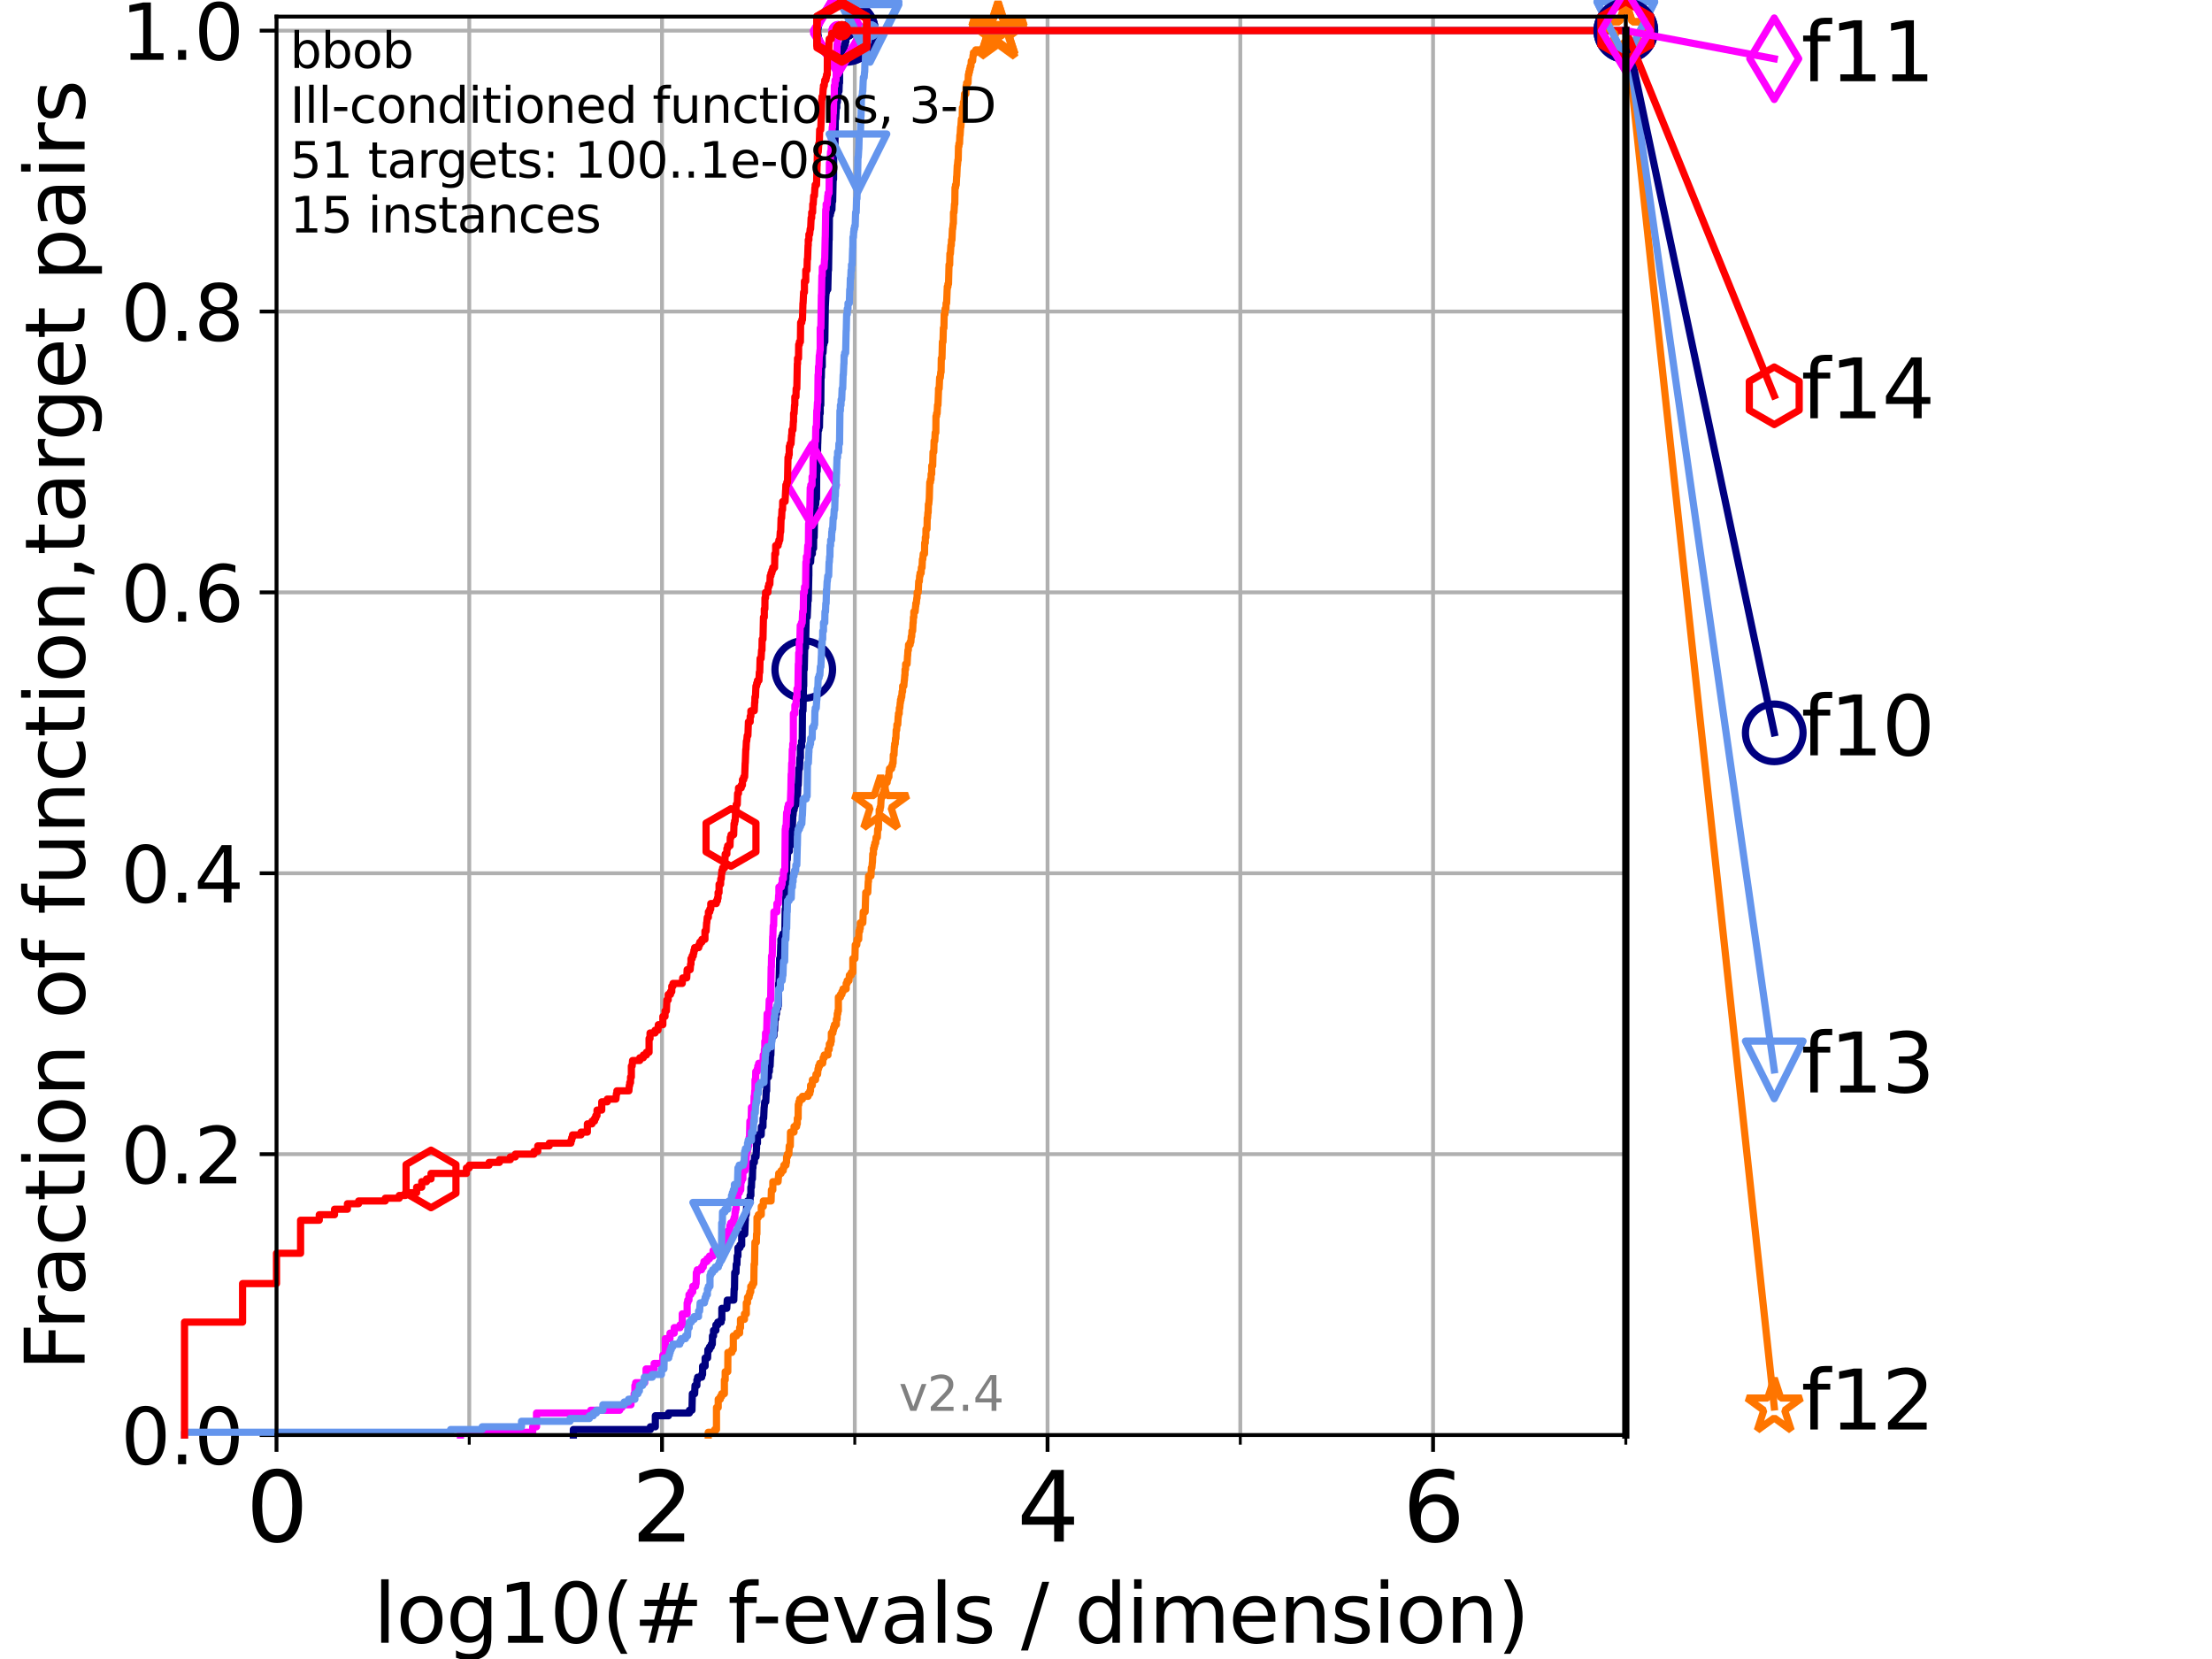 <?xml version="1.0" encoding="utf-8" standalone="no"?>
<!DOCTYPE svg PUBLIC "-//W3C//DTD SVG 1.1//EN"
  "http://www.w3.org/Graphics/SVG/1.1/DTD/svg11.dtd">
<svg height="345.6pt" version="1.1" viewBox="0 0 460.8 345.6" width="460.8pt" xmlns="http://www.w3.org/2000/svg" xmlns:xlink="http://www.w3.org/1999/xlink">
 <defs>
  <style type="text/css">*{stroke-linecap:butt;stroke-linejoin:round;}</style>
 </defs>
 <g id="figure_1">
  <g id="patch_1">
   <path d="M 0 345.6 
L 460.8 345.6 
L 460.8 0 
L 0 0 
z
" style="fill:#ffffff;"/>
  </g>
  <g id="axes_1">
   <g id="patch_2">
    <path d="M 57.6 298.944 
L 338.688 298.944 
L 338.688 3.456 
L 57.6 3.456 
z
" style="fill:#ffffff;"/>
   </g>
   <g id="matplotlib.axis_1">
    <g id="xtick_1">
     <g id="line2d_1">
      <path clip-path="url(#p5310fb55cc)" d="M 57.6 298.944 
L 57.6 3.456 
" style="fill:none;stroke:#b0b0b0;stroke-linecap:square;stroke-width:0.8;"/>
     </g>
     <g id="line2d_2">
      <defs>
       <path d="M 0 0 
L 0 3.5 
" id="mdce0668281" style="stroke:#000000;stroke-width:0.8;"/>
      </defs>
      <g>
       <use style="stroke:#000000;stroke-width:0.8;" x="57.6" xlink:href="#mdce0668281" y="298.944"/>
      </g>
     </g>
     <g id="text_1">
      <!-- 0 -->
      <g transform="translate(51.237 321.141)scale(0.2 -0.2)">
       <defs>
        <path d="M 2034 4250 
Q 1547 4250 1301 3770 
Q 1056 3291 1056 2328 
Q 1056 1369 1301 889 
Q 1547 409 2034 409 
Q 2525 409 2770 889 
Q 3016 1369 3016 2328 
Q 3016 3291 2770 3770 
Q 2525 4250 2034 4250 
z
M 2034 4750 
Q 2819 4750 3233 4129 
Q 3647 3509 3647 2328 
Q 3647 1150 3233 529 
Q 2819 -91 2034 -91 
Q 1250 -91 836 529 
Q 422 1150 422 2328 
Q 422 3509 836 4129 
Q 1250 4750 2034 4750 
z
" id="DejaVuSans-30" transform="scale(0.016)"/>
       </defs>
       <use xlink:href="#DejaVuSans-30"/>
      </g>
     </g>
    </g>
    <g id="xtick_2">
     <g id="line2d_3">
      <path clip-path="url(#p5310fb55cc)" d="M 137.911 298.944 
L 137.911 3.456 
" style="fill:none;stroke:#b0b0b0;stroke-linecap:square;stroke-width:0.8;"/>
     </g>
     <g id="line2d_4">
      <g>
       <use style="stroke:#000000;stroke-width:0.8;" x="137.911" xlink:href="#mdce0668281" y="298.944"/>
      </g>
     </g>
     <g id="text_2">
      <!-- 2 -->
      <g transform="translate(131.548 321.141)scale(0.2 -0.2)">
       <defs>
        <path d="M 1228 531 
L 3431 531 
L 3431 0 
L 469 0 
L 469 531 
Q 828 903 1448 1529 
Q 2069 2156 2228 2338 
Q 2531 2678 2651 2914 
Q 2772 3150 2772 3378 
Q 2772 3750 2511 3984 
Q 2250 4219 1831 4219 
Q 1534 4219 1204 4116 
Q 875 4013 500 3803 
L 500 4441 
Q 881 4594 1212 4672 
Q 1544 4750 1819 4750 
Q 2544 4750 2975 4387 
Q 3406 4025 3406 3419 
Q 3406 3131 3298 2873 
Q 3191 2616 2906 2266 
Q 2828 2175 2409 1742 
Q 1991 1309 1228 531 
z
" id="DejaVuSans-32" transform="scale(0.016)"/>
       </defs>
       <use xlink:href="#DejaVuSans-32"/>
      </g>
     </g>
    </g>
    <g id="xtick_3">
     <g id="line2d_5">
      <path clip-path="url(#p5310fb55cc)" d="M 218.222 298.944 
L 218.222 3.456 
" style="fill:none;stroke:#b0b0b0;stroke-linecap:square;stroke-width:0.8;"/>
     </g>
     <g id="line2d_6">
      <g>
       <use style="stroke:#000000;stroke-width:0.8;" x="218.222" xlink:href="#mdce0668281" y="298.944"/>
      </g>
     </g>
     <g id="text_3">
      <!-- 4 -->
      <g transform="translate(211.859 321.141)scale(0.2 -0.2)">
       <defs>
        <path d="M 2419 4116 
L 825 1625 
L 2419 1625 
L 2419 4116 
z
M 2253 4666 
L 3047 4666 
L 3047 1625 
L 3713 1625 
L 3713 1100 
L 3047 1100 
L 3047 0 
L 2419 0 
L 2419 1100 
L 313 1100 
L 313 1709 
L 2253 4666 
z
" id="DejaVuSans-34" transform="scale(0.016)"/>
       </defs>
       <use xlink:href="#DejaVuSans-34"/>
      </g>
     </g>
    </g>
    <g id="xtick_4">
     <g id="line2d_7">
      <path clip-path="url(#p5310fb55cc)" d="M 298.533 298.944 
L 298.533 3.456 
" style="fill:none;stroke:#b0b0b0;stroke-linecap:square;stroke-width:0.8;"/>
     </g>
     <g id="line2d_8">
      <g>
       <use style="stroke:#000000;stroke-width:0.8;" x="298.533" xlink:href="#mdce0668281" y="298.944"/>
      </g>
     </g>
     <g id="text_4">
      <!-- 6 -->
      <g transform="translate(292.17 321.141)scale(0.2 -0.2)">
       <defs>
        <path d="M 2113 2584 
Q 1688 2584 1439 2293 
Q 1191 2003 1191 1497 
Q 1191 994 1439 701 
Q 1688 409 2113 409 
Q 2538 409 2786 701 
Q 3034 994 3034 1497 
Q 3034 2003 2786 2293 
Q 2538 2584 2113 2584 
z
M 3366 4563 
L 3366 3988 
Q 3128 4100 2886 4159 
Q 2644 4219 2406 4219 
Q 1781 4219 1451 3797 
Q 1122 3375 1075 2522 
Q 1259 2794 1537 2939 
Q 1816 3084 2150 3084 
Q 2853 3084 3261 2657 
Q 3669 2231 3669 1497 
Q 3669 778 3244 343 
Q 2819 -91 2113 -91 
Q 1303 -91 875 529 
Q 447 1150 447 2328 
Q 447 3434 972 4092 
Q 1497 4750 2381 4750 
Q 2619 4750 2861 4703 
Q 3103 4656 3366 4563 
z
" id="DejaVuSans-36" transform="scale(0.016)"/>
       </defs>
       <use xlink:href="#DejaVuSans-36"/>
      </g>
     </g>
    </g>
    <g id="xtick_5">
     <g id="line2d_9">
      <path clip-path="url(#p5310fb55cc)" d="M 97.755 298.944 
L 97.755 3.456 
" style="fill:none;stroke:#b0b0b0;stroke-linecap:square;stroke-width:0.8;"/>
     </g>
     <g id="line2d_10">
      <defs>
       <path d="M 0 0 
L 0 2 
" id="m2a36407014" style="stroke:#000000;stroke-width:0.6;"/>
      </defs>
      <g>
       <use style="stroke:#000000;stroke-width:0.6;" x="97.755" xlink:href="#m2a36407014" y="298.944"/>
      </g>
     </g>
    </g>
    <g id="xtick_6">
     <g id="line2d_11">
      <path clip-path="url(#p5310fb55cc)" d="M 178.066 298.944 
L 178.066 3.456 
" style="fill:none;stroke:#b0b0b0;stroke-linecap:square;stroke-width:0.8;"/>
     </g>
     <g id="line2d_12">
      <g>
       <use style="stroke:#000000;stroke-width:0.6;" x="178.066" xlink:href="#m2a36407014" y="298.944"/>
      </g>
     </g>
    </g>
    <g id="xtick_7">
     <g id="line2d_13">
      <path clip-path="url(#p5310fb55cc)" d="M 258.377 298.944 
L 258.377 3.456 
" style="fill:none;stroke:#b0b0b0;stroke-linecap:square;stroke-width:0.8;"/>
     </g>
     <g id="line2d_14">
      <g>
       <use style="stroke:#000000;stroke-width:0.6;" x="258.377" xlink:href="#m2a36407014" y="298.944"/>
      </g>
     </g>
    </g>
    <g id="xtick_8">
     <g id="line2d_15">
      <path clip-path="url(#p5310fb55cc)" d="M 338.688 298.944 
L 338.688 3.456 
" style="fill:none;stroke:#b0b0b0;stroke-linecap:square;stroke-width:0.8;"/>
     </g>
     <g id="line2d_16">
      <g>
       <use style="stroke:#000000;stroke-width:0.6;" x="338.688" xlink:href="#m2a36407014" y="298.944"/>
      </g>
     </g>
    </g>
    <g id="text_5">
     <!-- log10(# f-evals / dimension) -->
     <g transform="translate(77.764 342.218)scale(0.17 -0.17)">
      <defs>
       <path d="M 603 4863 
L 1178 4863 
L 1178 0 
L 603 0 
L 603 4863 
z
" id="DejaVuSans-6c" transform="scale(0.016)"/>
       <path d="M 1959 3097 
Q 1497 3097 1228 2736 
Q 959 2375 959 1747 
Q 959 1119 1226 758 
Q 1494 397 1959 397 
Q 2419 397 2687 759 
Q 2956 1122 2956 1747 
Q 2956 2369 2687 2733 
Q 2419 3097 1959 3097 
z
M 1959 3584 
Q 2709 3584 3137 3096 
Q 3566 2609 3566 1747 
Q 3566 888 3137 398 
Q 2709 -91 1959 -91 
Q 1206 -91 779 398 
Q 353 888 353 1747 
Q 353 2609 779 3096 
Q 1206 3584 1959 3584 
z
" id="DejaVuSans-6f" transform="scale(0.016)"/>
       <path d="M 2906 1791 
Q 2906 2416 2648 2759 
Q 2391 3103 1925 3103 
Q 1463 3103 1205 2759 
Q 947 2416 947 1791 
Q 947 1169 1205 825 
Q 1463 481 1925 481 
Q 2391 481 2648 825 
Q 2906 1169 2906 1791 
z
M 3481 434 
Q 3481 -459 3084 -895 
Q 2688 -1331 1869 -1331 
Q 1566 -1331 1297 -1286 
Q 1028 -1241 775 -1147 
L 775 -588 
Q 1028 -725 1275 -790 
Q 1522 -856 1778 -856 
Q 2344 -856 2625 -561 
Q 2906 -266 2906 331 
L 2906 616 
Q 2728 306 2450 153 
Q 2172 0 1784 0 
Q 1141 0 747 490 
Q 353 981 353 1791 
Q 353 2603 747 3093 
Q 1141 3584 1784 3584 
Q 2172 3584 2450 3431 
Q 2728 3278 2906 2969 
L 2906 3500 
L 3481 3500 
L 3481 434 
z
" id="DejaVuSans-67" transform="scale(0.016)"/>
       <path d="M 794 531 
L 1825 531 
L 1825 4091 
L 703 3866 
L 703 4441 
L 1819 4666 
L 2450 4666 
L 2450 531 
L 3481 531 
L 3481 0 
L 794 0 
L 794 531 
z
" id="DejaVuSans-31" transform="scale(0.016)"/>
       <path d="M 1984 4856 
Q 1566 4138 1362 3434 
Q 1159 2731 1159 2009 
Q 1159 1288 1364 580 
Q 1569 -128 1984 -844 
L 1484 -844 
Q 1016 -109 783 600 
Q 550 1309 550 2009 
Q 550 2706 781 3412 
Q 1013 4119 1484 4856 
L 1984 4856 
z
" id="DejaVuSans-28" transform="scale(0.016)"/>
       <path d="M 3272 2816 
L 2363 2816 
L 2100 1772 
L 3016 1772 
L 3272 2816 
z
M 2803 4594 
L 2478 3297 
L 3391 3297 
L 3719 4594 
L 4219 4594 
L 3897 3297 
L 4872 3297 
L 4872 2816 
L 3775 2816 
L 3519 1772 
L 4513 1772 
L 4513 1294 
L 3397 1294 
L 3072 0 
L 2572 0 
L 2894 1294 
L 1978 1294 
L 1656 0 
L 1153 0 
L 1478 1294 
L 494 1294 
L 494 1772 
L 1594 1772 
L 1856 2816 
L 850 2816 
L 850 3297 
L 1978 3297 
L 2297 4594 
L 2803 4594 
z
" id="DejaVuSans-23" transform="scale(0.016)"/>
       <path id="DejaVuSans-20" transform="scale(0.016)"/>
       <path d="M 2375 4863 
L 2375 4384 
L 1825 4384 
Q 1516 4384 1395 4259 
Q 1275 4134 1275 3809 
L 1275 3500 
L 2222 3500 
L 2222 3053 
L 1275 3053 
L 1275 0 
L 697 0 
L 697 3053 
L 147 3053 
L 147 3500 
L 697 3500 
L 697 3744 
Q 697 4328 969 4595 
Q 1241 4863 1831 4863 
L 2375 4863 
z
" id="DejaVuSans-66" transform="scale(0.016)"/>
       <path d="M 313 2009 
L 1997 2009 
L 1997 1497 
L 313 1497 
L 313 2009 
z
" id="DejaVuSans-2d" transform="scale(0.016)"/>
       <path d="M 3597 1894 
L 3597 1613 
L 953 1613 
Q 991 1019 1311 708 
Q 1631 397 2203 397 
Q 2534 397 2845 478 
Q 3156 559 3463 722 
L 3463 178 
Q 3153 47 2828 -22 
Q 2503 -91 2169 -91 
Q 1331 -91 842 396 
Q 353 884 353 1716 
Q 353 2575 817 3079 
Q 1281 3584 2069 3584 
Q 2775 3584 3186 3129 
Q 3597 2675 3597 1894 
z
M 3022 2063 
Q 3016 2534 2758 2815 
Q 2500 3097 2075 3097 
Q 1594 3097 1305 2825 
Q 1016 2553 972 2059 
L 3022 2063 
z
" id="DejaVuSans-65" transform="scale(0.016)"/>
       <path d="M 191 3500 
L 800 3500 
L 1894 563 
L 2988 3500 
L 3597 3500 
L 2284 0 
L 1503 0 
L 191 3500 
z
" id="DejaVuSans-76" transform="scale(0.016)"/>
       <path d="M 2194 1759 
Q 1497 1759 1228 1600 
Q 959 1441 959 1056 
Q 959 750 1161 570 
Q 1363 391 1709 391 
Q 2188 391 2477 730 
Q 2766 1069 2766 1631 
L 2766 1759 
L 2194 1759 
z
M 3341 1997 
L 3341 0 
L 2766 0 
L 2766 531 
Q 2569 213 2275 61 
Q 1981 -91 1556 -91 
Q 1019 -91 701 211 
Q 384 513 384 1019 
Q 384 1609 779 1909 
Q 1175 2209 1959 2209 
L 2766 2209 
L 2766 2266 
Q 2766 2663 2505 2880 
Q 2244 3097 1772 3097 
Q 1472 3097 1187 3025 
Q 903 2953 641 2809 
L 641 3341 
Q 956 3463 1253 3523 
Q 1550 3584 1831 3584 
Q 2591 3584 2966 3190 
Q 3341 2797 3341 1997 
z
" id="DejaVuSans-61" transform="scale(0.016)"/>
       <path d="M 2834 3397 
L 2834 2853 
Q 2591 2978 2328 3040 
Q 2066 3103 1784 3103 
Q 1356 3103 1142 2972 
Q 928 2841 928 2578 
Q 928 2378 1081 2264 
Q 1234 2150 1697 2047 
L 1894 2003 
Q 2506 1872 2764 1633 
Q 3022 1394 3022 966 
Q 3022 478 2636 193 
Q 2250 -91 1575 -91 
Q 1294 -91 989 -36 
Q 684 19 347 128 
L 347 722 
Q 666 556 975 473 
Q 1284 391 1588 391 
Q 1994 391 2212 530 
Q 2431 669 2431 922 
Q 2431 1156 2273 1281 
Q 2116 1406 1581 1522 
L 1381 1569 
Q 847 1681 609 1914 
Q 372 2147 372 2553 
Q 372 3047 722 3315 
Q 1072 3584 1716 3584 
Q 2034 3584 2315 3537 
Q 2597 3491 2834 3397 
z
" id="DejaVuSans-73" transform="scale(0.016)"/>
       <path d="M 1625 4666 
L 2156 4666 
L 531 -594 
L 0 -594 
L 1625 4666 
z
" id="DejaVuSans-2f" transform="scale(0.016)"/>
       <path d="M 2906 2969 
L 2906 4863 
L 3481 4863 
L 3481 0 
L 2906 0 
L 2906 525 
Q 2725 213 2448 61 
Q 2172 -91 1784 -91 
Q 1150 -91 751 415 
Q 353 922 353 1747 
Q 353 2572 751 3078 
Q 1150 3584 1784 3584 
Q 2172 3584 2448 3432 
Q 2725 3281 2906 2969 
z
M 947 1747 
Q 947 1113 1208 752 
Q 1469 391 1925 391 
Q 2381 391 2643 752 
Q 2906 1113 2906 1747 
Q 2906 2381 2643 2742 
Q 2381 3103 1925 3103 
Q 1469 3103 1208 2742 
Q 947 2381 947 1747 
z
" id="DejaVuSans-64" transform="scale(0.016)"/>
       <path d="M 603 3500 
L 1178 3500 
L 1178 0 
L 603 0 
L 603 3500 
z
M 603 4863 
L 1178 4863 
L 1178 4134 
L 603 4134 
L 603 4863 
z
" id="DejaVuSans-69" transform="scale(0.016)"/>
       <path d="M 3328 2828 
Q 3544 3216 3844 3400 
Q 4144 3584 4550 3584 
Q 5097 3584 5394 3201 
Q 5691 2819 5691 2113 
L 5691 0 
L 5113 0 
L 5113 2094 
Q 5113 2597 4934 2840 
Q 4756 3084 4391 3084 
Q 3944 3084 3684 2787 
Q 3425 2491 3425 1978 
L 3425 0 
L 2847 0 
L 2847 2094 
Q 2847 2600 2669 2842 
Q 2491 3084 2119 3084 
Q 1678 3084 1418 2786 
Q 1159 2488 1159 1978 
L 1159 0 
L 581 0 
L 581 3500 
L 1159 3500 
L 1159 2956 
Q 1356 3278 1631 3431 
Q 1906 3584 2284 3584 
Q 2666 3584 2933 3390 
Q 3200 3197 3328 2828 
z
" id="DejaVuSans-6d" transform="scale(0.016)"/>
       <path d="M 3513 2113 
L 3513 0 
L 2938 0 
L 2938 2094 
Q 2938 2591 2744 2837 
Q 2550 3084 2163 3084 
Q 1697 3084 1428 2787 
Q 1159 2491 1159 1978 
L 1159 0 
L 581 0 
L 581 3500 
L 1159 3500 
L 1159 2956 
Q 1366 3272 1645 3428 
Q 1925 3584 2291 3584 
Q 2894 3584 3203 3211 
Q 3513 2838 3513 2113 
z
" id="DejaVuSans-6e" transform="scale(0.016)"/>
       <path d="M 513 4856 
L 1013 4856 
Q 1481 4119 1714 3412 
Q 1947 2706 1947 2009 
Q 1947 1309 1714 600 
Q 1481 -109 1013 -844 
L 513 -844 
Q 928 -128 1133 580 
Q 1338 1288 1338 2009 
Q 1338 2731 1133 3434 
Q 928 4138 513 4856 
z
" id="DejaVuSans-29" transform="scale(0.016)"/>
      </defs>
      <use xlink:href="#DejaVuSans-6c"/>
      <use x="27.783" xlink:href="#DejaVuSans-6f"/>
      <use x="88.965" xlink:href="#DejaVuSans-67"/>
      <use x="152.441" xlink:href="#DejaVuSans-31"/>
      <use x="216.064" xlink:href="#DejaVuSans-30"/>
      <use x="279.688" xlink:href="#DejaVuSans-28"/>
      <use x="318.701" xlink:href="#DejaVuSans-23"/>
      <use x="402.49" xlink:href="#DejaVuSans-20"/>
      <use x="434.277" xlink:href="#DejaVuSans-66"/>
      <use x="463.982" xlink:href="#DejaVuSans-2d"/>
      <use x="500.066" xlink:href="#DejaVuSans-65"/>
      <use x="561.59" xlink:href="#DejaVuSans-76"/>
      <use x="620.77" xlink:href="#DejaVuSans-61"/>
      <use x="682.049" xlink:href="#DejaVuSans-6c"/>
      <use x="709.832" xlink:href="#DejaVuSans-73"/>
      <use x="761.932" xlink:href="#DejaVuSans-20"/>
      <use x="793.719" xlink:href="#DejaVuSans-2f"/>
      <use x="827.41" xlink:href="#DejaVuSans-20"/>
      <use x="859.197" xlink:href="#DejaVuSans-64"/>
      <use x="922.674" xlink:href="#DejaVuSans-69"/>
      <use x="950.457" xlink:href="#DejaVuSans-6d"/>
      <use x="1047.869" xlink:href="#DejaVuSans-65"/>
      <use x="1109.393" xlink:href="#DejaVuSans-6e"/>
      <use x="1172.771" xlink:href="#DejaVuSans-73"/>
      <use x="1224.871" xlink:href="#DejaVuSans-69"/>
      <use x="1252.654" xlink:href="#DejaVuSans-6f"/>
      <use x="1313.836" xlink:href="#DejaVuSans-6e"/>
      <use x="1377.215" xlink:href="#DejaVuSans-29"/>
     </g>
    </g>
   </g>
   <g id="matplotlib.axis_2">
    <g id="ytick_1">
     <g id="line2d_17">
      <path clip-path="url(#p5310fb55cc)" d="M 57.6 298.944 
L 338.688 298.944 
" style="fill:none;stroke:#b0b0b0;stroke-linecap:square;stroke-width:0.8;"/>
     </g>
     <g id="line2d_18">
      <defs>
       <path d="M 0 0 
L -3.5 0 
" id="m493af27576" style="stroke:#000000;stroke-width:0.8;"/>
      </defs>
      <g>
       <use style="stroke:#000000;stroke-width:0.8;" x="57.6" xlink:href="#m493af27576" y="298.944"/>
      </g>
     </g>
     <g id="text_6">
      <!-- 0.0 -->
      <g transform="translate(25.155 305.023)scale(0.16 -0.16)">
       <defs>
        <path d="M 684 794 
L 1344 794 
L 1344 0 
L 684 0 
L 684 794 
z
" id="DejaVuSans-2e" transform="scale(0.016)"/>
       </defs>
       <use xlink:href="#DejaVuSans-30"/>
       <use x="63.623" xlink:href="#DejaVuSans-2e"/>
       <use x="95.41" xlink:href="#DejaVuSans-30"/>
      </g>
     </g>
    </g>
    <g id="ytick_2">
     <g id="line2d_19">
      <path clip-path="url(#p5310fb55cc)" d="M 57.6 240.432 
L 338.688 240.432 
" style="fill:none;stroke:#b0b0b0;stroke-linecap:square;stroke-width:0.8;"/>
     </g>
     <g id="line2d_20">
      <g>
       <use style="stroke:#000000;stroke-width:0.8;" x="57.6" xlink:href="#m493af27576" y="240.432"/>
      </g>
     </g>
     <g id="text_7">
      <!-- 0.2 -->
      <g transform="translate(25.155 246.51)scale(0.16 -0.16)">
       <use xlink:href="#DejaVuSans-30"/>
       <use x="63.623" xlink:href="#DejaVuSans-2e"/>
       <use x="95.41" xlink:href="#DejaVuSans-32"/>
      </g>
     </g>
    </g>
    <g id="ytick_3">
     <g id="line2d_21">
      <path clip-path="url(#p5310fb55cc)" d="M 57.6 181.919 
L 338.688 181.919 
" style="fill:none;stroke:#b0b0b0;stroke-linecap:square;stroke-width:0.8;"/>
     </g>
     <g id="line2d_22">
      <g>
       <use style="stroke:#000000;stroke-width:0.8;" x="57.6" xlink:href="#m493af27576" y="181.919"/>
      </g>
     </g>
     <g id="text_8">
      <!-- 0.4 -->
      <g transform="translate(25.155 187.998)scale(0.16 -0.16)">
       <use xlink:href="#DejaVuSans-30"/>
       <use x="63.623" xlink:href="#DejaVuSans-2e"/>
       <use x="95.41" xlink:href="#DejaVuSans-34"/>
      </g>
     </g>
    </g>
    <g id="ytick_4">
     <g id="line2d_23">
      <path clip-path="url(#p5310fb55cc)" d="M 57.6 123.407 
L 338.688 123.407 
" style="fill:none;stroke:#b0b0b0;stroke-linecap:square;stroke-width:0.8;"/>
     </g>
     <g id="line2d_24">
      <g>
       <use style="stroke:#000000;stroke-width:0.8;" x="57.6" xlink:href="#m493af27576" y="123.407"/>
      </g>
     </g>
     <g id="text_9">
      <!-- 0.6 -->
      <g transform="translate(25.155 129.485)scale(0.16 -0.16)">
       <use xlink:href="#DejaVuSans-30"/>
       <use x="63.623" xlink:href="#DejaVuSans-2e"/>
       <use x="95.41" xlink:href="#DejaVuSans-36"/>
      </g>
     </g>
    </g>
    <g id="ytick_5">
     <g id="line2d_25">
      <path clip-path="url(#p5310fb55cc)" d="M 57.6 64.894 
L 338.688 64.894 
" style="fill:none;stroke:#b0b0b0;stroke-linecap:square;stroke-width:0.8;"/>
     </g>
     <g id="line2d_26">
      <g>
       <use style="stroke:#000000;stroke-width:0.8;" x="57.6" xlink:href="#m493af27576" y="64.894"/>
      </g>
     </g>
     <g id="text_10">
      <!-- 0.8 -->
      <g transform="translate(25.155 70.973)scale(0.16 -0.16)">
       <defs>
        <path d="M 2034 2216 
Q 1584 2216 1326 1975 
Q 1069 1734 1069 1313 
Q 1069 891 1326 650 
Q 1584 409 2034 409 
Q 2484 409 2743 651 
Q 3003 894 3003 1313 
Q 3003 1734 2745 1975 
Q 2488 2216 2034 2216 
z
M 1403 2484 
Q 997 2584 770 2862 
Q 544 3141 544 3541 
Q 544 4100 942 4425 
Q 1341 4750 2034 4750 
Q 2731 4750 3128 4425 
Q 3525 4100 3525 3541 
Q 3525 3141 3298 2862 
Q 3072 2584 2669 2484 
Q 3125 2378 3379 2068 
Q 3634 1759 3634 1313 
Q 3634 634 3220 271 
Q 2806 -91 2034 -91 
Q 1263 -91 848 271 
Q 434 634 434 1313 
Q 434 1759 690 2068 
Q 947 2378 1403 2484 
z
M 1172 3481 
Q 1172 3119 1398 2916 
Q 1625 2713 2034 2713 
Q 2441 2713 2670 2916 
Q 2900 3119 2900 3481 
Q 2900 3844 2670 4047 
Q 2441 4250 2034 4250 
Q 1625 4250 1398 4047 
Q 1172 3844 1172 3481 
z
" id="DejaVuSans-38" transform="scale(0.016)"/>
       </defs>
       <use xlink:href="#DejaVuSans-30"/>
       <use x="63.623" xlink:href="#DejaVuSans-2e"/>
       <use x="95.41" xlink:href="#DejaVuSans-38"/>
      </g>
     </g>
    </g>
    <g id="ytick_6">
     <g id="line2d_27">
      <path clip-path="url(#p5310fb55cc)" d="M 57.6 6.382 
L 338.688 6.382 
" style="fill:none;stroke:#b0b0b0;stroke-linecap:square;stroke-width:0.8;"/>
     </g>
     <g id="line2d_28">
      <g>
       <use style="stroke:#000000;stroke-width:0.8;" x="57.6" xlink:href="#m493af27576" y="6.382"/>
      </g>
     </g>
     <g id="text_11">
      <!-- 1.0 -->
      <g transform="translate(25.155 12.46)scale(0.16 -0.16)">
       <use xlink:href="#DejaVuSans-31"/>
       <use x="63.623" xlink:href="#DejaVuSans-2e"/>
       <use x="95.41" xlink:href="#DejaVuSans-30"/>
      </g>
     </g>
    </g>
    <g id="text_12">
     <!-- Fraction of function,target pairs -->
     <g transform="translate(17.62 285.585)rotate(-90)scale(0.17 -0.17)">
      <defs>
       <path d="M 628 4666 
L 3309 4666 
L 3309 4134 
L 1259 4134 
L 1259 2759 
L 3109 2759 
L 3109 2228 
L 1259 2228 
L 1259 0 
L 628 0 
L 628 4666 
z
" id="DejaVuSans-46" transform="scale(0.016)"/>
       <path d="M 2631 2963 
Q 2534 3019 2420 3045 
Q 2306 3072 2169 3072 
Q 1681 3072 1420 2755 
Q 1159 2438 1159 1844 
L 1159 0 
L 581 0 
L 581 3500 
L 1159 3500 
L 1159 2956 
Q 1341 3275 1631 3429 
Q 1922 3584 2338 3584 
Q 2397 3584 2469 3576 
Q 2541 3569 2628 3553 
L 2631 2963 
z
" id="DejaVuSans-72" transform="scale(0.016)"/>
       <path d="M 3122 3366 
L 3122 2828 
Q 2878 2963 2633 3030 
Q 2388 3097 2138 3097 
Q 1578 3097 1268 2742 
Q 959 2388 959 1747 
Q 959 1106 1268 751 
Q 1578 397 2138 397 
Q 2388 397 2633 464 
Q 2878 531 3122 666 
L 3122 134 
Q 2881 22 2623 -34 
Q 2366 -91 2075 -91 
Q 1284 -91 818 406 
Q 353 903 353 1747 
Q 353 2603 823 3093 
Q 1294 3584 2113 3584 
Q 2378 3584 2631 3529 
Q 2884 3475 3122 3366 
z
" id="DejaVuSans-63" transform="scale(0.016)"/>
       <path d="M 1172 4494 
L 1172 3500 
L 2356 3500 
L 2356 3053 
L 1172 3053 
L 1172 1153 
Q 1172 725 1289 603 
Q 1406 481 1766 481 
L 2356 481 
L 2356 0 
L 1766 0 
Q 1100 0 847 248 
Q 594 497 594 1153 
L 594 3053 
L 172 3053 
L 172 3500 
L 594 3500 
L 594 4494 
L 1172 4494 
z
" id="DejaVuSans-74" transform="scale(0.016)"/>
       <path d="M 544 1381 
L 544 3500 
L 1119 3500 
L 1119 1403 
Q 1119 906 1312 657 
Q 1506 409 1894 409 
Q 2359 409 2629 706 
Q 2900 1003 2900 1516 
L 2900 3500 
L 3475 3500 
L 3475 0 
L 2900 0 
L 2900 538 
Q 2691 219 2414 64 
Q 2138 -91 1772 -91 
Q 1169 -91 856 284 
Q 544 659 544 1381 
z
M 1991 3584 
L 1991 3584 
z
" id="DejaVuSans-75" transform="scale(0.016)"/>
       <path d="M 750 794 
L 1409 794 
L 1409 256 
L 897 -744 
L 494 -744 
L 750 256 
L 750 794 
z
" id="DejaVuSans-2c" transform="scale(0.016)"/>
       <path d="M 1159 525 
L 1159 -1331 
L 581 -1331 
L 581 3500 
L 1159 3500 
L 1159 2969 
Q 1341 3281 1617 3432 
Q 1894 3584 2278 3584 
Q 2916 3584 3314 3078 
Q 3713 2572 3713 1747 
Q 3713 922 3314 415 
Q 2916 -91 2278 -91 
Q 1894 -91 1617 61 
Q 1341 213 1159 525 
z
M 3116 1747 
Q 3116 2381 2855 2742 
Q 2594 3103 2138 3103 
Q 1681 3103 1420 2742 
Q 1159 2381 1159 1747 
Q 1159 1113 1420 752 
Q 1681 391 2138 391 
Q 2594 391 2855 752 
Q 3116 1113 3116 1747 
z
" id="DejaVuSans-70" transform="scale(0.016)"/>
      </defs>
      <use xlink:href="#DejaVuSans-46"/>
      <use x="50.27" xlink:href="#DejaVuSans-72"/>
      <use x="91.383" xlink:href="#DejaVuSans-61"/>
      <use x="152.662" xlink:href="#DejaVuSans-63"/>
      <use x="207.643" xlink:href="#DejaVuSans-74"/>
      <use x="246.852" xlink:href="#DejaVuSans-69"/>
      <use x="274.635" xlink:href="#DejaVuSans-6f"/>
      <use x="335.816" xlink:href="#DejaVuSans-6e"/>
      <use x="399.195" xlink:href="#DejaVuSans-20"/>
      <use x="430.982" xlink:href="#DejaVuSans-6f"/>
      <use x="492.164" xlink:href="#DejaVuSans-66"/>
      <use x="527.369" xlink:href="#DejaVuSans-20"/>
      <use x="559.156" xlink:href="#DejaVuSans-66"/>
      <use x="594.361" xlink:href="#DejaVuSans-75"/>
      <use x="657.74" xlink:href="#DejaVuSans-6e"/>
      <use x="721.119" xlink:href="#DejaVuSans-63"/>
      <use x="776.1" xlink:href="#DejaVuSans-74"/>
      <use x="815.309" xlink:href="#DejaVuSans-69"/>
      <use x="843.092" xlink:href="#DejaVuSans-6f"/>
      <use x="904.273" xlink:href="#DejaVuSans-6e"/>
      <use x="967.652" xlink:href="#DejaVuSans-2c"/>
      <use x="999.439" xlink:href="#DejaVuSans-74"/>
      <use x="1038.648" xlink:href="#DejaVuSans-61"/>
      <use x="1099.928" xlink:href="#DejaVuSans-72"/>
      <use x="1139.291" xlink:href="#DejaVuSans-67"/>
      <use x="1202.768" xlink:href="#DejaVuSans-65"/>
      <use x="1264.291" xlink:href="#DejaVuSans-74"/>
      <use x="1303.5" xlink:href="#DejaVuSans-20"/>
      <use x="1335.287" xlink:href="#DejaVuSans-70"/>
      <use x="1398.764" xlink:href="#DejaVuSans-61"/>
      <use x="1460.043" xlink:href="#DejaVuSans-69"/>
      <use x="1487.826" xlink:href="#DejaVuSans-72"/>
      <use x="1528.939" xlink:href="#DejaVuSans-73"/>
     </g>
    </g>
   </g>
   <g id="line2d_29">
    <defs>
     <path d="M 0 1.5 
C 0.398 1.5 0.779 1.342 1.061 1.061 
C 1.342 0.779 1.5 0.398 1.5 0 
C 1.5 -0.398 1.342 -0.779 1.061 -1.061 
C 0.779 -1.342 0.398 -1.5 0 -1.5 
C -0.398 -1.5 -0.779 -1.342 -1.061 -1.061 
C -1.342 -0.779 -1.5 -0.398 -1.5 0 
C -1.5 0.398 -1.342 0.779 -1.061 1.061 
C -0.779 1.342 -0.398 1.5 0 1.5 
z
" id="m16a999572f" style="stroke:#000080;"/>
    </defs>
    <g>
     <use style="fill:#000080;stroke:#000080;" x="176.306" xlink:href="#m16a999572f" y="6.382"/>
     <use style="fill:#000080;stroke:#000080;" x="176.306" xlink:href="#m16a999572f" y="6.382"/>
    </g>
   </g>
   <g id="line2d_30">
    <path d="M 119.436 298.944 
L 119.436 297.797 
L 135.482 297.797 
L 135.482 297.223 
L 136.52 297.223 
L 136.52 294.928 
L 139.253 294.928 
L 139.253 294.355 
L 143.612 294.355 
L 143.612 293.781 
L 144.148 293.781 
L 144.23 290.339 
L 144.708 290.339 
L 144.787 288.618 
L 145.175 288.618 
L 145.175 287.471 
L 145.327 287.471 
L 145.327 286.897 
L 146.18 286.897 
L 146.18 286.324 
L 146.36 286.324 
L 146.36 284.603 
L 146.889 284.603 
L 146.889 282.882 
L 147.402 282.882 
L 147.47 281.161 
L 147.803 281.161 
L 147.803 280.587 
L 148.161 280.587 
L 148.161 280.013 
L 148.386 280.013 
L 148.418 278.293 
L 148.639 278.293 
L 148.639 277.145 
L 149.135 277.145 
L 149.135 275.998 
L 149.527 275.998 
L 149.527 275.424 
L 150.23 275.424 
L 150.23 274.851 
L 150.373 274.851 
L 150.373 272.556 
L 151.395 272.556 
L 151.502 270.835 
L 152.861 270.835 
L 152.934 268.54 
L 153.008 268.54 
L 153.057 265.099 
L 153.323 265.099 
L 153.371 263.378 
L 153.514 263.378 
L 153.562 261.657 
L 153.727 261.657 
L 153.727 259.936 
L 154.144 259.936 
L 154.144 259.362 
L 154.507 259.362 
L 154.507 257.067 
L 155.146 257.067 
L 155.254 254.199 
L 155.275 254.199 
L 155.275 253.052 
L 155.446 253.052 
L 155.552 251.331 
L 155.658 251.331 
L 155.7 250.184 
L 156.257 250.184 
L 156.257 249.036 
L 156.418 249.036 
L 156.418 247.315 
L 156.539 247.315 
L 156.599 245.594 
L 156.737 245.594 
L 156.796 243.3 
L 156.855 243.3 
L 156.855 242.152 
L 157.147 242.152 
L 157.186 241.005 
L 157.491 241.005 
L 157.585 239.284 
L 157.604 239.284 
L 157.604 238.137 
L 157.791 238.137 
L 157.791 236.416 
L 158.573 236.416 
L 158.626 234.695 
L 158.942 234.695 
L 158.96 232.974 
L 159.081 232.974 
L 159.184 230.679 
L 159.201 230.679 
L 159.304 229.532 
L 159.524 229.532 
L 159.625 227.238 
L 159.708 227.238 
L 159.725 224.369 
L 160.087 224.369 
L 160.087 223.222 
L 160.266 223.222 
L 160.298 222.075 
L 160.426 222.075 
L 160.522 219.78 
L 160.585 219.78 
L 160.68 216.338 
L 160.821 216.338 
L 160.821 215.765 
L 161.223 215.765 
L 161.223 214.617 
L 161.36 214.617 
L 161.435 212.323 
L 161.571 212.323 
L 161.645 211.175 
L 161.764 211.175 
L 161.764 210.028 
L 162.029 210.028 
L 162.029 209.454 
L 162.159 209.454 
L 162.203 204.865 
L 162.289 204.865 
L 162.389 200.85 
L 162.404 200.85 
L 162.404 199.702 
L 162.546 199.702 
L 162.645 196.834 
L 162.673 196.834 
L 162.673 195.687 
L 162.868 195.687 
L 162.868 195.113 
L 163.062 195.113 
L 163.062 194.539 
L 163.496 194.539 
L 163.576 189.377 
L 163.67 189.377 
L 163.736 184.787 
L 163.802 184.787 
L 163.907 179.051 
L 164.011 179.051 
L 164.076 177.33 
L 164.435 177.33 
L 164.435 176.183 
L 164.663 176.183 
L 164.713 173.888 
L 164.775 173.888 
L 164.862 172.741 
L 165.047 172.741 
L 165.157 169.872 
L 165.206 169.872 
L 165.303 168.725 
L 165.435 168.725 
L 165.435 168.151 
L 165.567 168.151 
L 165.567 167.578 
L 165.85 167.578 
L 165.85 167.004 
L 166.025 167.004 
L 166.129 165.283 
L 166.152 165.283 
L 166.209 163.562 
L 166.289 163.562 
L 166.392 160.694 
L 166.403 160.694 
L 166.403 160.12 
L 166.55 160.12 
L 166.651 157.826 
L 166.74 157.826 
L 166.74 155.531 
L 166.983 155.531 
L 166.983 154.384 
L 167.115 154.384 
L 167.169 148.074 
L 167.277 148.074 
L 167.385 142.911 
L 167.428 142.911 
L 167.438 139.469 
L 167.545 139.469 
L 167.64 134.88 
L 167.809 134.88 
L 167.913 129.717 
L 167.923 129.717 
L 167.923 128.569 
L 168.151 128.569 
L 168.253 126.275 
L 168.263 126.275 
L 168.284 125.128 
L 168.375 125.128 
L 168.486 119.965 
L 168.496 119.965 
L 168.506 117.096 
L 168.865 117.096 
L 168.963 115.375 
L 169.226 115.375 
L 169.235 114.228 
L 169.475 114.228 
L 169.503 111.934 
L 169.598 111.934 
L 169.702 107.344 
L 169.739 107.344 
L 169.814 105.05 
L 169.935 105.05 
L 169.999 103.902 
L 170.092 103.902 
L 170.137 98.166 
L 170.229 98.166 
L 170.338 92.429 
L 170.347 92.429 
L 170.437 89.561 
L 170.563 89.561 
L 170.563 88.987 
L 170.705 88.987 
L 170.758 86.119 
L 170.864 86.119 
L 170.864 84.398 
L 170.978 84.398 
L 171.03 78.662 
L 171.091 78.662 
L 171.134 76.367 
L 171.289 76.367 
L 171.289 73.499 
L 171.443 73.499 
L 171.545 71.778 
L 171.637 71.778 
L 171.637 71.204 
L 171.821 71.204 
L 171.929 63.747 
L 171.937 63.747 
L 172.044 61.452 
L 172.061 61.452 
L 172.061 60.879 
L 172.175 60.879 
L 172.175 60.305 
L 172.442 60.305 
L 172.538 56.289 
L 172.594 56.289 
L 172.697 49.979 
L 172.729 49.979 
L 172.784 44.816 
L 172.972 44.816 
L 172.972 44.243 
L 173.103 44.243 
L 173.103 43.669 
L 173.303 43.669 
L 173.364 41.948 
L 173.455 41.948 
L 173.561 37.359 
L 173.644 37.359 
L 173.674 32.196 
L 173.785 32.196 
L 173.889 31.049 
L 173.926 31.049 
L 174.014 24.738 
L 174.102 24.738 
L 174.211 22.444 
L 174.305 22.444 
L 174.305 21.297 
L 174.434 21.297 
L 174.534 19.576 
L 174.605 19.576 
L 174.605 19.002 
L 174.775 19.002 
L 174.831 17.281 
L 174.894 17.281 
L 174.901 13.839 
L 175.088 13.839 
L 175.129 12.692 
L 175.232 12.692 
L 175.232 12.118 
L 175.409 12.118 
L 175.409 11.544 
L 175.584 11.544 
L 175.584 10.971 
L 175.738 10.971 
L 175.804 9.824 
L 175.896 9.824 
L 175.896 9.25 
L 176.093 9.25 
L 176.093 8.676 
L 176.216 8.676 
L 176.306 6.382 
L 338.688 6.382 
L 338.688 6.382 
" style="fill:none;stroke:#000080;stroke-linecap:square;stroke-width:1.5;"/>
   </g>
   <g id="line2d_31">
    <defs>
     <path d="M 0 6 
C 1.591 6 3.117 5.368 4.243 4.243 
C 5.368 3.117 6 1.591 6 0 
C 6 -1.591 5.368 -3.117 4.243 -4.243 
C 3.117 -5.368 1.591 -6 0 -6 
C -1.591 -6 -3.117 -5.368 -4.243 -4.243 
C -5.368 -3.117 -6 -1.591 -6 0 
C -6 1.591 -5.368 3.117 -4.243 4.243 
C -3.117 5.368 -1.591 6 0 6 
z
" id="md63ab173ac" style="stroke:#000080;stroke-width:1.5;"/>
    </defs>
    <g>
     <use style="fill-opacity:0;stroke:#000080;stroke-width:1.5;" x="167.438" xlink:href="#md63ab173ac" y="139.469"/>
     <use style="fill-opacity:0;stroke:#000080;stroke-width:1.5;" x="176.306" xlink:href="#md63ab173ac" y="6.955"/>
     <use style="fill-opacity:0;stroke:#000080;stroke-width:1.5;" x="176.306" xlink:href="#md63ab173ac" y="6.382"/>
     <use style="fill-opacity:0;stroke:#000080;stroke-width:1.5;" x="176.306" xlink:href="#md63ab173ac" y="6.382"/>
     <use style="fill-opacity:0;stroke:#000080;stroke-width:1.5;" x="338.688" xlink:href="#md63ab173ac" y="6.382"/>
    </g>
   </g>
   <g id="line2d_32">
    <path style="fill:none;stroke:#000080;stroke-linecap:square;stroke-width:1.5;"/>
    <g/>
   </g>
   <g id="line2d_33">
    <defs>
     <path d="M 0 1.5 
C 0.398 1.5 0.779 1.342 1.061 1.061 
C 1.342 0.779 1.5 0.398 1.5 0 
C 1.5 -0.398 1.342 -0.779 1.061 -1.061 
C 0.779 -1.342 0.398 -1.5 0 -1.5 
C -0.398 -1.5 -0.779 -1.342 -1.061 -1.061 
C -1.342 -0.779 -1.5 -0.398 -1.5 0 
C -1.5 0.398 -1.342 0.779 -1.061 1.061 
C -0.779 1.342 -0.398 1.5 0 1.5 
z
" id="m6fd2e37c69" style="stroke:#ff00ff;"/>
    </defs>
    <g>
     <use style="fill:#ff00ff;stroke:#ff00ff;" x="174.577" xlink:href="#m6fd2e37c69" y="6.382"/>
     <use style="fill:#ff00ff;stroke:#ff00ff;" x="174.577" xlink:href="#m6fd2e37c69" y="6.382"/>
    </g>
   </g>
   <g id="line2d_34">
    <path d="M 95.918 298.944 
L 95.918 298.37 
L 110.969 298.37 
L 110.969 297.223 
L 111.768 297.223 
L 111.768 294.355 
L 123.057 294.355 
L 123.057 293.781 
L 129.099 293.781 
L 129.099 293.207 
L 129.574 293.207 
L 129.574 292.634 
L 131.44 292.634 
L 131.44 291.487 
L 132.101 291.487 
L 132.101 290.339 
L 132.263 290.339 
L 132.263 288.618 
L 132.423 288.618 
L 132.423 288.045 
L 134.308 288.045 
L 134.308 286.897 
L 134.591 286.897 
L 134.591 285.176 
L 136.266 285.176 
L 136.266 284.029 
L 138.027 284.029 
L 138.084 282.308 
L 138.595 282.308 
L 138.595 278.866 
L 139.573 278.866 
L 139.573 277.719 
L 140.449 277.719 
L 140.449 276.572 
L 141.662 276.572 
L 141.662 275.998 
L 142.125 275.998 
L 142.125 273.703 
L 143.144 273.703 
L 143.144 271.409 
L 143.273 271.409 
L 143.273 270.835 
L 143.528 270.835 
L 143.528 269.688 
L 143.903 269.688 
L 143.903 269.114 
L 144.31 269.114 
L 144.31 267.967 
L 144.904 267.967 
L 144.904 267.393 
L 145.021 267.393 
L 145.059 265.099 
L 145.251 265.099 
L 145.251 264.525 
L 146.144 264.525 
L 146.144 263.951 
L 146.503 263.951 
L 146.503 263.378 
L 146.644 263.378 
L 146.644 262.804 
L 147.267 262.804 
L 147.267 262.23 
L 147.803 262.23 
L 147.803 261.657 
L 148.545 261.657 
L 148.545 260.509 
L 150.316 260.509 
L 150.316 259.362 
L 150.766 259.362 
L 150.766 258.788 
L 151.07 258.788 
L 151.07 258.215 
L 151.528 258.215 
L 151.582 256.494 
L 152.027 256.494 
L 152.027 255.346 
L 152.233 255.346 
L 152.233 254.773 
L 152.762 254.773 
L 152.762 254.199 
L 152.934 254.199 
L 152.934 253.626 
L 153.081 253.626 
L 153.13 252.478 
L 153.227 252.478 
L 153.227 251.905 
L 153.347 251.905 
L 153.347 249.61 
L 153.68 249.61 
L 153.75 248.463 
L 154.029 248.463 
L 154.029 247.889 
L 154.304 247.889 
L 154.349 246.168 
L 154.485 246.168 
L 154.485 245.594 
L 154.752 245.594 
L 154.752 243.873 
L 155.189 243.873 
L 155.189 243.3 
L 155.383 243.3 
L 155.489 239.858 
L 155.7 239.858 
L 155.7 239.284 
L 155.825 239.284 
L 155.825 238.711 
L 155.991 238.711 
L 156.053 236.99 
L 156.135 236.99 
L 156.216 233.548 
L 156.479 233.548 
L 156.539 230.679 
L 157.05 230.679 
L 157.089 228.385 
L 157.166 228.385 
L 157.224 227.238 
L 157.282 227.238 
L 157.282 224.943 
L 157.415 224.943 
L 157.434 223.222 
L 157.754 223.222 
L 157.754 222.648 
L 157.865 222.648 
L 157.865 222.075 
L 158.049 222.075 
L 158.049 221.501 
L 158.942 221.501 
L 158.994 219.78 
L 159.201 219.78 
L 159.236 218.633 
L 159.321 218.633 
L 159.321 216.912 
L 159.473 216.912 
L 159.473 215.191 
L 159.708 215.191 
L 159.808 211.175 
L 160.152 211.175 
L 160.249 208.307 
L 160.538 208.307 
L 160.649 201.423 
L 160.696 201.423 
L 160.727 199.129 
L 160.868 199.129 
L 160.961 195.113 
L 160.992 195.113 
L 161.07 192.818 
L 161.162 192.818 
L 161.223 189.95 
L 161.838 189.95 
L 161.838 188.229 
L 162.13 188.229 
L 162.203 186.508 
L 162.26 186.508 
L 162.26 184.787 
L 162.757 184.787 
L 162.757 184.214 
L 162.924 184.214 
L 162.965 183.066 
L 163.185 183.066 
L 163.253 181.345 
L 163.496 181.345 
L 163.576 172.741 
L 163.643 172.741 
L 163.643 172.167 
L 163.775 172.167 
L 163.867 169.299 
L 163.998 169.299 
L 164.089 168.151 
L 164.231 168.151 
L 164.231 167.578 
L 164.638 167.578 
L 164.738 164.709 
L 164.75 164.709 
L 164.812 161.268 
L 164.874 161.268 
L 164.924 158.973 
L 164.998 158.973 
L 165.047 156.105 
L 165.145 156.105 
L 165.145 154.957 
L 165.266 154.957 
L 165.278 148.647 
L 165.59 148.647 
L 165.59 146.926 
L 165.803 146.926 
L 165.897 145.205 
L 166.025 145.205 
L 166.025 143.484 
L 166.221 143.484 
L 166.301 138.322 
L 166.358 138.322 
L 166.381 136.027 
L 166.494 136.027 
L 166.494 133.732 
L 166.618 133.732 
L 166.707 130.29 
L 166.951 130.29 
L 166.951 129.717 
L 167.115 129.717 
L 167.202 127.422 
L 167.331 127.422 
L 167.396 123.407 
L 167.566 123.407 
L 167.598 122.259 
L 167.809 122.259 
L 167.882 117.096 
L 167.986 117.096 
L 167.986 115.949 
L 168.171 115.949 
L 168.274 113.654 
L 168.406 113.654 
L 168.446 109.065 
L 168.587 109.065 
L 168.696 105.623 
L 168.716 105.623 
L 168.786 101.608 
L 168.904 101.608 
L 168.904 101.034 
L 169.168 101.034 
L 169.168 99.313 
L 169.341 99.313 
L 169.398 95.298 
L 169.484 95.298 
L 169.494 94.15 
L 169.607 94.15 
L 169.607 93.003 
L 169.748 93.003 
L 169.767 91.856 
L 169.898 91.856 
L 169.944 88.987 
L 170.082 88.987 
L 170.147 85.546 
L 170.211 85.546 
L 170.292 83.825 
L 170.356 83.825 
L 170.419 78.088 
L 170.482 78.088 
L 170.509 76.367 
L 170.598 76.367 
L 170.67 74.073 
L 170.714 74.073 
L 170.82 72.925 
L 170.864 72.925 
L 170.864 68.336 
L 171.004 68.336 
L 171.1 61.452 
L 171.134 61.452 
L 171.212 57.437 
L 171.281 57.437 
L 171.306 55.716 
L 171.671 55.716 
L 171.763 53.995 
L 171.805 53.995 
L 171.904 49.406 
L 171.921 49.406 
L 172.011 43.669 
L 172.102 43.669 
L 172.102 42.522 
L 172.329 42.522 
L 172.434 40.801 
L 172.506 40.801 
L 172.506 40.227 
L 172.713 40.227 
L 172.776 33.917 
L 172.925 33.917 
L 173.018 31.622 
L 173.134 31.622 
L 173.227 28.18 
L 173.296 28.18 
L 173.379 26.459 
L 173.44 26.459 
L 173.538 23.591 
L 173.599 23.591 
L 173.681 20.723 
L 173.785 20.723 
L 173.808 17.855 
L 173.955 17.855 
L 173.955 16.707 
L 174.16 16.707 
L 174.24 13.839 
L 174.276 13.839 
L 174.37 9.25 
L 174.434 9.25 
L 174.534 6.955 
L 174.577 6.955 
L 174.577 6.382 
L 338.688 6.382 
L 338.688 6.382 
" style="fill:none;stroke:#ff00ff;stroke-linecap:square;stroke-width:1.5;"/>
   </g>
   <g id="line2d_35">
    <defs>
     <path d="M -0 8.485 
L 5.091 0 
L 0 -8.485 
L -5.091 -0 
z
" id="mb8c6b56ded" style="stroke:#ff00ff;stroke-linejoin:miter;stroke-width:1.5;"/>
    </defs>
    <g>
     <use style="fill-opacity:0;stroke:#ff00ff;stroke-linejoin:miter;stroke-width:1.5;" x="169.168" xlink:href="#mb8c6b56ded" y="101.034"/>
     <use style="fill-opacity:0;stroke:#ff00ff;stroke-linejoin:miter;stroke-width:1.5;" x="174.577" xlink:href="#mb8c6b56ded" y="6.955"/>
     <use style="fill-opacity:0;stroke:#ff00ff;stroke-linejoin:miter;stroke-width:1.5;" x="174.577" xlink:href="#mb8c6b56ded" y="6.382"/>
     <use style="fill-opacity:0;stroke:#ff00ff;stroke-linejoin:miter;stroke-width:1.5;" x="174.577" xlink:href="#mb8c6b56ded" y="6.382"/>
     <use style="fill-opacity:0;stroke:#ff00ff;stroke-linejoin:miter;stroke-width:1.5;" x="338.688" xlink:href="#mb8c6b56ded" y="6.382"/>
    </g>
   </g>
   <g id="line2d_36">
    <path style="fill:none;stroke:#ff00ff;stroke-linecap:square;stroke-width:1.5;"/>
    <g/>
   </g>
   <g id="line2d_37">
    <defs>
     <path d="M 0 1.5 
C 0.398 1.5 0.779 1.342 1.061 1.061 
C 1.342 0.779 1.5 0.398 1.5 0 
C 1.5 -0.398 1.342 -0.779 1.061 -1.061 
C 0.779 -1.342 0.398 -1.5 0 -1.5 
C -0.398 -1.5 -0.779 -1.342 -1.061 -1.061 
C -1.342 -0.779 -1.5 -0.398 -1.5 0 
C -1.5 0.398 -1.342 0.779 -1.061 1.061 
C -0.779 1.342 -0.398 1.5 0 1.5 
z
" id="m54b383115d" style="stroke:#ff7500;"/>
    </defs>
    <g>
     <use style="fill:#ff7500;stroke:#ff7500;" x="207.904" xlink:href="#m54b383115d" y="6.382"/>
     <use style="fill:#ff7500;stroke:#ff7500;" x="207.904" xlink:href="#m54b383115d" y="6.382"/>
    </g>
   </g>
   <g id="line2d_38">
    <path d="M 147.537 298.944 
L 147.537 298.37 
L 148.889 298.37 
L 148.889 297.797 
L 149.257 297.797 
L 149.257 293.207 
L 149.617 293.207 
L 149.617 291.487 
L 150.057 291.487 
L 150.057 290.913 
L 150.344 290.913 
L 150.344 290.339 
L 150.905 290.339 
L 150.905 287.471 
L 151.07 287.471 
L 151.07 285.75 
L 151.608 285.75 
L 151.635 281.734 
L 152.461 281.734 
L 152.461 281.161 
L 152.762 281.161 
L 152.762 278.293 
L 153.443 278.293 
L 153.443 277.719 
L 154.075 277.719 
L 154.075 276.572 
L 154.258 276.572 
L 154.258 274.851 
L 155.081 274.851 
L 155.081 273.703 
L 155.468 273.703 
L 155.468 271.409 
L 155.721 271.409 
L 155.721 270.261 
L 156.053 270.261 
L 156.053 269.688 
L 156.196 269.688 
L 156.196 269.114 
L 156.398 269.114 
L 156.398 267.967 
L 156.757 267.967 
L 156.757 267.393 
L 157.031 267.393 
L 157.089 263.378 
L 157.186 263.378 
L 157.263 258.788 
L 157.567 258.788 
L 157.604 257.067 
L 157.679 257.067 
L 157.698 253.626 
L 157.976 253.626 
L 157.976 253.052 
L 158.591 253.052 
L 158.591 251.331 
L 159.012 251.331 
L 159.012 250.184 
L 160.633 250.184 
L 160.696 247.889 
L 160.992 247.889 
L 160.992 246.168 
L 162.087 246.168 
L 162.174 245.021 
L 162.217 245.021 
L 162.217 244.447 
L 162.715 244.447 
L 162.715 243.873 
L 163.158 243.873 
L 163.158 243.3 
L 163.294 243.3 
L 163.294 242.726 
L 163.736 242.726 
L 163.736 242.152 
L 163.854 242.152 
L 163.854 241.005 
L 164.024 241.005 
L 164.024 240.432 
L 164.334 240.432 
L 164.41 238.711 
L 164.638 238.711 
L 164.675 235.842 
L 165.411 235.842 
L 165.411 234.695 
L 165.943 234.695 
L 165.943 234.121 
L 166.094 234.121 
L 166.094 232.974 
L 166.267 232.974 
L 166.289 230.106 
L 166.415 230.106 
L 166.415 229.532 
L 166.584 229.532 
L 166.584 228.958 
L 167.158 228.958 
L 167.158 228.385 
L 168.335 228.385 
L 168.335 227.811 
L 168.706 227.811 
L 168.706 227.238 
L 168.845 227.238 
L 168.855 226.09 
L 169.226 226.09 
L 169.226 224.943 
L 169.888 224.943 
L 169.981 223.796 
L 170.32 223.796 
L 170.41 222.648 
L 170.527 222.648 
L 170.527 222.075 
L 170.758 222.075 
L 170.758 221.501 
L 171.383 221.501 
L 171.477 220.354 
L 171.696 220.354 
L 171.696 219.78 
L 172.482 219.78 
L 172.482 218.633 
L 172.744 218.633 
L 172.76 217.485 
L 173.057 217.485 
L 173.057 216.912 
L 173.181 216.912 
L 173.188 215.191 
L 173.508 215.191 
L 173.508 214.617 
L 173.644 214.617 
L 173.644 214.044 
L 173.83 214.044 
L 173.83 213.47 
L 174.226 213.47 
L 174.226 212.323 
L 174.384 212.323 
L 174.413 211.175 
L 174.527 211.175 
L 174.527 210.602 
L 174.648 210.602 
L 174.648 207.733 
L 175.081 207.733 
L 175.081 207.16 
L 175.382 207.16 
L 175.382 206.586 
L 175.611 206.586 
L 175.611 206.012 
L 176.274 206.012 
L 176.274 204.865 
L 176.479 204.865 
L 176.479 204.291 
L 176.869 204.291 
L 176.938 203.144 
L 177.33 203.144 
L 177.33 202.571 
L 177.655 202.571 
L 177.655 199.702 
L 178.095 199.702 
L 178.165 196.834 
L 178.486 196.834 
L 178.554 195.687 
L 178.884 195.687 
L 178.928 193.966 
L 179.093 193.966 
L 179.093 193.392 
L 179.208 193.392 
L 179.208 192.245 
L 179.739 192.245 
L 179.823 189.95 
L 180.229 189.95 
L 180.331 186.508 
L 180.346 186.508 
L 180.346 185.935 
L 180.77 185.935 
L 180.874 183.64 
L 180.923 183.64 
L 180.933 182.493 
L 181.439 182.493 
L 181.515 180.772 
L 181.634 180.772 
L 181.728 179.624 
L 181.752 179.624 
L 181.808 177.903 
L 181.953 177.903 
L 181.953 176.756 
L 182.106 176.756 
L 182.106 176.183 
L 182.248 176.183 
L 182.248 175.609 
L 182.426 175.609 
L 182.503 174.462 
L 182.762 174.462 
L 182.833 172.741 
L 182.987 172.741 
L 183.044 170.446 
L 183.144 170.446 
L 183.153 168.725 
L 183.339 168.725 
L 183.339 168.151 
L 183.45 168.151 
L 183.552 166.43 
L 183.599 166.43 
L 183.599 165.857 
L 183.938 165.857 
L 183.938 165.283 
L 184.132 165.283 
L 184.132 164.709 
L 184.361 164.709 
L 184.417 162.989 
L 184.809 162.989 
L 184.809 162.415 
L 184.942 162.415 
L 184.942 161.841 
L 185.172 161.841 
L 185.203 160.694 
L 185.292 160.694 
L 185.292 160.12 
L 185.735 160.12 
L 185.735 159.547 
L 185.929 159.547 
L 185.929 158.973 
L 186.047 158.973 
L 186.088 157.252 
L 186.237 157.252 
L 186.317 155.531 
L 186.375 155.531 
L 186.375 154.957 
L 186.494 154.957 
L 186.555 153.81 
L 186.637 153.81 
L 186.693 152.089 
L 186.796 152.089 
L 186.845 150.942 
L 187.02 150.942 
L 187.11 149.221 
L 187.162 149.221 
L 187.162 148.647 
L 187.323 148.647 
L 187.351 147.5 
L 187.443 147.5 
L 187.534 146.353 
L 187.588 146.353 
L 187.588 145.779 
L 187.716 145.779 
L 187.716 145.205 
L 187.846 145.205 
L 187.928 144.058 
L 188.027 144.058 
L 188.037 142.911 
L 188.285 142.911 
L 188.372 141.763 
L 188.401 141.763 
L 188.481 140.616 
L 188.522 140.616 
L 188.535 139.469 
L 188.643 139.469 
L 188.659 138.322 
L 188.967 138.322 
L 189.054 136.601 
L 189.078 136.601 
L 189.14 135.453 
L 189.226 135.453 
L 189.266 134.306 
L 189.599 134.306 
L 189.599 133.732 
L 189.751 133.732 
L 189.832 132.585 
L 189.926 132.585 
L 189.973 131.438 
L 190.119 131.438 
L 190.198 129.717 
L 190.244 129.717 
L 190.273 128.569 
L 190.365 128.569 
L 190.365 127.422 
L 190.639 127.422 
L 190.735 126.275 
L 190.768 126.275 
L 190.768 125.701 
L 190.886 125.701 
L 190.994 124.554 
L 191.047 124.554 
L 191.063 123.407 
L 191.283 123.407 
L 191.386 121.112 
L 191.515 121.112 
L 191.572 119.965 
L 191.66 119.965 
L 191.66 119.391 
L 191.89 119.391 
L 191.935 118.244 
L 192.081 118.244 
L 192.149 116.523 
L 192.234 116.523 
L 192.324 115.375 
L 192.589 115.375 
L 192.627 113.081 
L 192.755 113.081 
L 192.765 111.934 
L 192.877 111.934 
L 192.897 110.213 
L 193.114 110.213 
L 193.156 107.918 
L 193.227 107.918 
L 193.297 106.771 
L 193.356 106.771 
L 193.394 105.05 
L 193.474 105.05 
L 193.582 103.902 
L 193.586 103.902 
L 193.686 100.461 
L 193.833 100.461 
L 193.833 99.887 
L 193.952 99.887 
L 193.971 98.74 
L 194.094 98.74 
L 194.099 97.019 
L 194.297 97.019 
L 194.366 94.15 
L 194.527 94.15 
L 194.586 91.856 
L 194.734 91.856 
L 194.814 90.135 
L 194.95 90.135 
L 194.981 86.693 
L 195.101 86.693 
L 195.101 86.119 
L 195.226 86.119 
L 195.302 84.398 
L 195.396 84.398 
L 195.506 81.53 
L 195.508 81.53 
L 195.508 80.956 
L 195.644 80.956 
L 195.746 78.662 
L 195.882 78.662 
L 195.976 77.514 
L 196.047 77.514 
L 196.088 74.646 
L 196.231 74.646 
L 196.319 71.204 
L 196.445 71.204 
L 196.519 68.336 
L 196.636 68.336 
L 196.69 65.468 
L 196.843 65.468 
L 196.885 64.32 
L 197.062 64.32 
L 197.085 63.173 
L 197.2 63.173 
L 197.31 60.305 
L 197.33 60.305 
L 197.33 59.731 
L 197.468 59.731 
L 197.468 59.158 
L 197.59 59.158 
L 197.699 55.142 
L 197.836 55.142 
L 197.879 52.847 
L 197.987 52.847 
L 198.089 51.126 
L 198.174 51.126 
L 198.214 49.979 
L 198.311 49.979 
L 198.405 47.685 
L 198.458 47.685 
L 198.564 46.537 
L 198.609 46.537 
L 198.627 44.243 
L 198.737 44.243 
L 198.833 42.522 
L 198.902 42.522 
L 198.947 39.08 
L 199.056 39.08 
L 199.056 38.506 
L 199.198 38.506 
L 199.281 36.785 
L 199.31 36.785 
L 199.413 34.491 
L 199.449 34.491 
L 199.548 33.343 
L 199.61 33.343 
L 199.674 30.475 
L 199.765 30.475 
L 199.765 29.901 
L 199.89 29.901 
L 199.955 28.18 
L 200.01 28.18 
L 200.108 26.459 
L 200.166 26.459 
L 200.274 24.738 
L 200.45 24.738 
L 200.479 22.444 
L 200.688 22.444 
L 200.688 21.297 
L 200.81 21.297 
L 200.889 20.149 
L 200.922 20.149 
L 200.922 19.576 
L 201.205 19.576 
L 201.262 17.855 
L 201.362 17.855 
L 201.362 17.281 
L 201.659 17.281 
L 201.723 15.56 
L 201.831 15.56 
L 201.831 14.986 
L 201.976 14.986 
L 201.976 14.413 
L 202.107 14.413 
L 202.107 13.839 
L 202.26 13.839 
L 202.332 12.692 
L 202.616 12.692 
L 202.697 11.544 
L 202.777 11.544 
L 202.777 10.971 
L 203.263 10.971 
L 203.263 10.397 
L 205.569 10.397 
L 205.569 9.824 
L 205.68 9.824 
L 205.68 9.25 
L 205.911 9.25 
L 205.911 8.676 
L 206.49 8.676 
L 206.49 8.103 
L 206.655 8.103 
L 206.655 7.529 
L 207.062 7.529 
L 207.062 6.955 
L 207.904 6.955 
L 207.904 6.382 
L 338.688 6.382 
L 338.688 6.382 
" style="fill:none;stroke:#ff7500;stroke-linecap:square;stroke-width:1.5;"/>
   </g>
   <g id="line2d_39">
    <defs>
     <path d="M 0 -6 
L -1.347 -1.854 
L -5.706 -1.854 
L -2.18 0.708 
L -3.527 4.854 
L -0 2.292 
L 3.527 4.854 
L 2.18 0.708 
L 5.706 -1.854 
L 1.347 -1.854 
z
" id="ma5a3c78ddc" style="stroke:#ff7500;stroke-linejoin:bevel;stroke-width:1.5;"/>
    </defs>
    <g>
     <use style="fill-opacity:0;stroke:#ff7500;stroke-linejoin:bevel;stroke-width:1.5;" x="183.45" xlink:href="#ma5a3c78ddc" y="167.578"/>
     <use style="fill-opacity:0;stroke:#ff7500;stroke-linejoin:bevel;stroke-width:1.5;" x="207.904" xlink:href="#ma5a3c78ddc" y="6.955"/>
     <use style="fill-opacity:0;stroke:#ff7500;stroke-linejoin:bevel;stroke-width:1.5;" x="207.904" xlink:href="#ma5a3c78ddc" y="6.382"/>
     <use style="fill-opacity:0;stroke:#ff7500;stroke-linejoin:bevel;stroke-width:1.5;" x="207.904" xlink:href="#ma5a3c78ddc" y="6.382"/>
     <use style="fill-opacity:0;stroke:#ff7500;stroke-linejoin:bevel;stroke-width:1.5;" x="338.688" xlink:href="#ma5a3c78ddc" y="6.382"/>
    </g>
   </g>
   <g id="line2d_40">
    <path style="fill:none;stroke:#ff7500;stroke-linecap:square;stroke-width:1.5;"/>
    <g/>
   </g>
   <g id="line2d_41">
    <defs>
     <path d="M 0 1.5 
C 0.398 1.5 0.779 1.342 1.061 1.061 
C 1.342 0.779 1.5 0.398 1.5 0 
C 1.5 -0.398 1.342 -0.779 1.061 -1.061 
C 0.779 -1.342 0.398 -1.5 0 -1.5 
C -0.398 -1.5 -0.779 -1.342 -1.061 -1.061 
C -1.342 -0.779 -1.5 -0.398 -1.5 0 
C -1.5 0.398 -1.342 0.779 -1.061 1.061 
C -0.779 1.342 -0.398 1.5 0 1.5 
z
" id="mc245147116" style="stroke:#6495ed;"/>
    </defs>
    <g>
     <use style="fill:#6495ed;stroke:#6495ed;" x="181.251" xlink:href="#mc245147116" y="6.382"/>
     <use style="fill:#6495ed;stroke:#6495ed;" x="181.251" xlink:href="#mc245147116" y="6.382"/>
    </g>
   </g>
   <g id="line2d_42">
    <path d="M 38.441 298.944 
L 38.441 298.37 
L 93.864 298.37 
L 93.864 297.797 
L 100.444 297.797 
L 100.444 297.223 
L 108.64 297.223 
L 108.64 296.076 
L 118.752 296.076 
L 118.752 295.502 
L 122.782 295.502 
L 122.782 294.928 
L 123.594 294.928 
L 123.594 294.355 
L 124.242 294.355 
L 124.242 293.781 
L 125.589 293.781 
L 125.589 292.634 
L 130.037 292.634 
L 130.037 292.06 
L 130.927 292.06 
L 130.927 291.487 
L 132.263 291.487 
L 132.263 290.339 
L 132.894 290.339 
L 132.894 289.766 
L 133.201 289.766 
L 133.201 288.618 
L 133.873 288.618 
L 133.873 288.045 
L 134.236 288.045 
L 134.236 286.897 
L 135.879 286.897 
L 135.879 286.324 
L 137.794 286.324 
L 137.794 285.176 
L 138.313 285.176 
L 138.37 282.882 
L 139.307 282.882 
L 139.307 282.308 
L 139.467 282.308 
L 139.467 281.734 
L 139.626 281.734 
L 139.626 281.161 
L 139.835 281.161 
L 139.835 280.587 
L 140.145 280.587 
L 140.145 280.013 
L 141.615 280.013 
L 141.615 279.44 
L 141.895 279.44 
L 141.895 278.866 
L 142.797 278.866 
L 142.797 278.293 
L 143.23 278.293 
L 143.316 276.572 
L 143.57 276.572 
L 143.57 275.424 
L 144.026 275.424 
L 144.026 274.851 
L 144.59 274.851 
L 144.59 274.277 
L 145.516 274.277 
L 145.516 273.13 
L 145.74 273.13 
L 145.851 271.409 
L 146.749 271.409 
L 146.749 270.835 
L 146.889 270.835 
L 146.889 270.261 
L 147.096 270.261 
L 147.096 269.688 
L 147.369 269.688 
L 147.369 268.54 
L 147.57 268.54 
L 147.57 267.967 
L 147.901 267.967 
L 147.901 265.672 
L 148.064 265.672 
L 148.064 265.099 
L 148.45 265.099 
L 148.45 264.525 
L 148.982 264.525 
L 148.982 263.951 
L 149.647 263.951 
L 149.647 263.378 
L 149.882 263.378 
L 149.882 262.804 
L 150.144 262.804 
L 150.144 261.083 
L 150.316 261.083 
L 150.344 254.773 
L 150.486 254.773 
L 150.514 252.478 
L 151.015 252.478 
L 151.015 251.905 
L 151.608 251.905 
L 151.608 250.757 
L 151.845 250.757 
L 151.845 250.184 
L 152.386 250.184 
L 152.386 249.036 
L 152.562 249.036 
L 152.562 248.463 
L 152.762 248.463 
L 152.762 247.889 
L 152.984 247.889 
L 152.984 246.742 
L 153.633 246.742 
L 153.727 243.3 
L 153.983 243.3 
L 153.983 242.726 
L 154.841 242.726 
L 154.841 242.152 
L 155.016 242.152 
L 155.124 239.858 
L 155.275 239.858 
L 155.275 239.284 
L 155.721 239.284 
L 155.721 238.137 
L 155.846 238.137 
L 155.846 237.563 
L 156.539 237.563 
L 156.539 235.842 
L 156.895 235.842 
L 156.992 234.121 
L 157.012 234.121 
L 157.012 233.548 
L 157.147 233.548 
L 157.166 231.827 
L 157.339 231.827 
L 157.415 230.106 
L 157.491 230.106 
L 157.491 229.532 
L 157.698 229.532 
L 157.717 227.811 
L 157.958 227.811 
L 157.994 226.09 
L 158.412 226.09 
L 158.412 225.517 
L 159.15 225.517 
L 159.253 221.501 
L 159.372 221.501 
L 159.423 219.78 
L 159.49 219.78 
L 159.541 218.633 
L 159.858 218.633 
L 159.858 218.059 
L 160.696 218.059 
L 160.759 216.912 
L 160.821 216.912 
L 160.868 215.765 
L 161.1 215.765 
L 161.208 213.47 
L 161.269 213.47 
L 161.284 211.749 
L 161.42 211.749 
L 161.42 210.602 
L 161.69 210.602 
L 161.69 210.028 
L 161.853 210.028 
L 161.853 209.454 
L 162.101 209.454 
L 162.203 206.012 
L 162.56 206.012 
L 162.574 204.291 
L 162.938 204.291 
L 163.048 203.144 
L 163.103 203.144 
L 163.199 200.276 
L 163.456 200.276 
L 163.536 195.687 
L 163.709 195.687 
L 163.789 193.392 
L 163.881 193.392 
L 163.946 189.95 
L 163.998 189.95 
L 164.05 187.656 
L 164.385 187.656 
L 164.385 187.082 
L 164.837 187.082 
L 164.912 184.787 
L 165.072 184.787 
L 165.12 183.64 
L 165.218 183.64 
L 165.218 182.493 
L 165.399 182.493 
L 165.399 181.919 
L 165.519 181.919 
L 165.519 181.345 
L 165.756 181.345 
L 165.791 180.198 
L 165.99 180.198 
L 166.094 176.183 
L 166.106 176.183 
L 166.163 173.314 
L 166.255 173.314 
L 166.255 172.741 
L 166.539 172.741 
L 166.539 172.167 
L 166.774 172.167 
L 166.774 171.593 
L 167.038 171.593 
L 167.126 169.872 
L 167.158 169.872 
L 167.267 167.004 
L 167.288 167.004 
L 167.288 166.43 
L 167.944 166.43 
L 167.944 165.857 
L 168.141 165.857 
L 168.212 158.973 
L 168.395 158.973 
L 168.496 156.678 
L 168.516 156.678 
L 168.537 155.531 
L 168.706 155.531 
L 168.706 154.957 
L 168.855 154.957 
L 168.875 153.81 
L 169.187 153.81 
L 169.235 151.516 
L 169.579 151.516 
L 169.579 150.942 
L 169.711 150.942 
L 169.758 148.074 
L 169.833 148.074 
L 169.833 147.5 
L 170.036 147.5 
L 170.147 145.779 
L 170.174 145.779 
L 170.238 143.484 
L 170.356 143.484 
L 170.446 141.19 
L 170.643 141.19 
L 170.643 140.616 
L 170.794 140.616 
L 170.89 138.895 
L 171.004 138.895 
L 171.1 136.601 
L 171.117 136.601 
L 171.152 134.306 
L 171.255 134.306 
L 171.289 133.159 
L 171.383 133.159 
L 171.392 131.438 
L 171.545 131.438 
L 171.545 129.717 
L 171.813 129.717 
L 171.854 127.422 
L 171.97 127.422 
L 172.028 125.701 
L 172.102 125.701 
L 172.167 122.833 
L 172.224 122.833 
L 172.305 121.112 
L 172.345 121.112 
L 172.442 119.965 
L 172.626 119.965 
L 172.713 117.096 
L 172.768 117.096 
L 172.823 115.949 
L 172.886 115.949 
L 172.917 113.654 
L 173.034 113.654 
L 173.042 112.507 
L 173.227 112.507 
L 173.273 110.786 
L 173.341 110.786 
L 173.341 110.213 
L 173.463 110.213 
L 173.561 107.918 
L 173.681 107.918 
L 173.778 106.197 
L 173.882 106.197 
L 173.963 103.329 
L 174.022 103.329 
L 174.065 101.608 
L 174.146 101.608 
L 174.247 98.74 
L 174.262 98.74 
L 174.37 95.298 
L 174.485 95.298 
L 174.485 94.15 
L 174.711 94.15 
L 174.754 92.429 
L 174.894 92.429 
L 174.977 85.546 
L 175.074 85.546 
L 175.074 84.398 
L 175.198 84.398 
L 175.218 83.251 
L 175.341 83.251 
L 175.429 80.956 
L 175.551 80.956 
L 175.638 78.088 
L 175.684 78.088 
L 175.784 75.793 
L 175.811 75.793 
L 175.837 74.073 
L 175.955 74.073 
L 175.955 73.499 
L 176.164 73.499 
L 176.268 68.91 
L 176.293 68.91 
L 176.37 65.468 
L 176.498 65.468 
L 176.498 64.32 
L 176.65 64.32 
L 176.65 63.173 
L 176.931 63.173 
L 177.012 60.305 
L 177.086 60.305 
L 177.141 58.01 
L 177.227 58.01 
L 177.294 56.289 
L 177.379 56.289 
L 177.379 55.142 
L 177.517 55.142 
L 177.625 51.7 
L 177.655 51.7 
L 177.684 49.406 
L 177.779 49.406 
L 177.832 48.258 
L 177.891 48.258 
L 177.891 47.685 
L 178.02 47.685 
L 178.02 47.111 
L 178.153 47.111 
L 178.24 44.243 
L 178.366 44.243 
L 178.446 41.374 
L 178.525 41.374 
L 178.632 37.359 
L 178.649 37.359 
L 178.728 32.77 
L 178.789 32.77 
L 178.895 31.049 
L 178.912 31.049 
L 178.989 28.18 
L 179.121 28.18 
L 179.121 27.607 
L 179.257 27.607 
L 179.338 24.165 
L 179.371 24.165 
L 179.462 20.149 
L 179.612 20.149 
L 179.681 19.002 
L 179.734 19.002 
L 179.823 16.707 
L 179.85 16.707 
L 179.85 16.134 
L 180.017 16.134 
L 180.1 14.986 
L 180.131 14.986 
L 180.177 13.265 
L 180.259 13.265 
L 180.362 9.824 
L 180.478 9.824 
L 180.499 8.676 
L 180.814 8.676 
L 180.898 6.955 
L 181.251 6.955 
L 181.251 6.382 
L 338.688 6.382 
L 338.688 6.382 
" style="fill:none;stroke:#6495ed;stroke-linecap:square;stroke-width:1.5;"/>
   </g>
   <g id="line2d_43">
    <defs>
     <path d="M -0 6 
L 6 -6 
L -6 -6 
z
" id="mb50452d952" style="stroke:#6495ed;stroke-linejoin:miter;stroke-width:1.5;"/>
    </defs>
    <g>
     <use style="fill-opacity:0;stroke:#6495ed;stroke-linejoin:miter;stroke-width:1.5;" x="150.344" xlink:href="#mb50452d952" y="256.494"/>
     <use style="fill-opacity:0;stroke:#6495ed;stroke-linejoin:miter;stroke-width:1.5;" x="178.728" xlink:href="#mb50452d952" y="33.917"/>
     <use style="fill-opacity:0;stroke:#6495ed;stroke-linejoin:miter;stroke-width:1.5;" x="181.251" xlink:href="#mb50452d952" y="6.955"/>
     <use style="fill-opacity:0;stroke:#6495ed;stroke-linejoin:miter;stroke-width:1.5;" x="181.251" xlink:href="#mb50452d952" y="6.382"/>
     <use style="fill-opacity:0;stroke:#6495ed;stroke-linejoin:miter;stroke-width:1.5;" x="338.688" xlink:href="#mb50452d952" y="6.382"/>
    </g>
   </g>
   <g id="line2d_44">
    <path style="fill:none;stroke:#6495ed;stroke-linecap:square;stroke-width:1.5;"/>
    <g/>
   </g>
   <g id="line2d_45">
    <defs>
     <path d="M 0 1.5 
C 0.398 1.5 0.779 1.342 1.061 1.061 
C 1.342 0.779 1.5 0.398 1.5 0 
C 1.5 -0.398 1.342 -0.779 1.061 -1.061 
C 0.779 -1.342 0.398 -1.5 0 -1.5 
C -0.398 -1.5 -0.779 -1.342 -1.061 -1.061 
C -1.342 -0.779 -1.5 -0.398 -1.5 0 
C -1.5 0.398 -1.342 0.779 -1.061 1.061 
C -0.779 1.342 -0.398 1.5 0 1.5 
z
" id="m8eaeb74750" style="stroke:#ff0000;"/>
    </defs>
    <g>
     <use style="fill:#ff0000;stroke:#ff0000;" x="175.375" xlink:href="#m8eaeb74750" y="6.382"/>
     <use style="fill:#ff0000;stroke:#ff0000;" x="175.375" xlink:href="#m8eaeb74750" y="6.382"/>
    </g>
   </g>
   <g id="line2d_46">
    <path d="M 38.441 298.944 
L 38.441 275.424 
L 50.529 275.424 
L 50.529 267.393 
L 57.6 267.393 
L 57.6 261.083 
L 62.617 261.083 
L 62.617 254.199 
L 66.508 254.199 
L 66.508 253.052 
L 69.688 253.052 
L 69.688 251.905 
L 72.376 251.905 
L 72.376 250.757 
L 74.705 250.757 
L 74.705 250.184 
L 80.259 250.184 
L 80.259 249.61 
L 83.172 249.61 
L 83.172 249.036 
L 84.464 249.036 
L 84.464 248.463 
L 86.793 248.463 
L 86.793 247.315 
L 87.85 247.315 
L 87.85 246.168 
L 88.847 246.168 
L 88.847 245.594 
L 89.79 245.594 
L 89.79 244.447 
L 97.164 244.447 
L 97.164 243.3 
L 97.755 243.3 
L 97.755 242.726 
L 101.878 242.726 
L 101.878 242.152 
L 104.034 242.152 
L 104.034 241.579 
L 106.312 241.579 
L 106.312 241.005 
L 107.348 241.005 
L 107.348 240.432 
L 111.239 240.432 
L 111.239 239.858 
L 112.026 239.858 
L 112.026 238.711 
L 114.419 238.711 
L 114.419 238.137 
L 118.925 238.137 
L 118.925 237.563 
L 119.097 237.563 
L 119.097 236.99 
L 119.267 236.99 
L 119.267 236.416 
L 121.037 236.416 
L 121.037 235.842 
L 122.362 235.842 
L 122.362 234.121 
L 123.327 234.121 
L 123.327 233.548 
L 123.856 233.548 
L 123.856 232.974 
L 124.114 232.974 
L 124.114 232.4 
L 124.369 232.4 
L 124.369 231.253 
L 125.352 231.253 
L 125.352 229.532 
L 126.507 229.532 
L 126.507 228.958 
L 128.311 228.958 
L 128.411 227.811 
L 128.511 227.811 
L 128.511 227.238 
L 131.013 227.238 
L 131.099 226.09 
L 131.185 226.09 
L 131.185 225.517 
L 131.355 225.517 
L 131.355 224.369 
L 131.524 224.369 
L 131.524 222.075 
L 131.691 222.075 
L 131.774 220.927 
L 133.277 220.927 
L 133.277 220.354 
L 134.019 220.354 
L 134.019 219.78 
L 134.661 219.78 
L 134.661 219.206 
L 135.213 219.206 
L 135.213 216.338 
L 135.415 216.338 
L 135.415 215.191 
L 136.457 215.191 
L 136.457 214.617 
L 137.077 214.617 
L 137.138 213.47 
L 138.084 213.47 
L 138.084 211.749 
L 138.539 211.749 
L 138.539 210.602 
L 138.817 210.602 
L 138.927 208.307 
L 139.199 208.307 
L 139.199 207.16 
L 139.678 207.16 
L 139.678 206.586 
L 139.939 206.586 
L 139.939 205.439 
L 140.196 205.439 
L 140.196 204.865 
L 142.125 204.865 
L 142.216 203.718 
L 143.058 203.718 
L 143.144 201.997 
L 143.779 201.997 
L 143.862 200.85 
L 143.944 200.85 
L 143.944 199.702 
L 144.189 199.702 
L 144.189 199.129 
L 144.431 199.129 
L 144.431 198.555 
L 144.55 198.555 
L 144.55 197.981 
L 144.708 197.981 
L 144.708 197.408 
L 145.554 197.408 
L 145.554 196.834 
L 145.777 196.834 
L 145.777 196.26 
L 146.216 196.26 
L 146.216 195.687 
L 146.854 195.687 
L 146.854 193.966 
L 147.096 193.966 
L 147.199 192.245 
L 147.233 192.245 
L 147.335 191.097 
L 147.57 191.097 
L 147.57 189.95 
L 147.868 189.95 
L 147.868 189.377 
L 148.064 189.377 
L 148.064 188.229 
L 149.226 188.229 
L 149.226 187.656 
L 149.468 187.656 
L 149.468 187.082 
L 149.587 187.082 
L 149.587 185.935 
L 149.794 185.935 
L 149.794 184.214 
L 150.115 184.214 
L 150.144 183.066 
L 150.258 183.066 
L 150.316 181.919 
L 150.373 181.919 
L 150.373 181.345 
L 150.543 181.345 
L 150.543 180.772 
L 150.96 180.772 
L 151.07 177.903 
L 151.422 177.903 
L 151.422 176.756 
L 151.582 176.756 
L 151.582 176.183 
L 152.079 176.183 
L 152.13 174.462 
L 152.284 174.462 
L 152.284 173.888 
L 152.836 173.888 
L 152.91 171.593 
L 153.032 171.593 
L 153.032 171.02 
L 153.154 171.02 
L 153.227 169.299 
L 153.275 169.299 
L 153.371 167.578 
L 153.585 167.578 
L 153.656 165.283 
L 153.844 165.283 
L 153.844 164.136 
L 154.417 164.136 
L 154.417 163.562 
L 154.663 163.562 
L 154.663 162.415 
L 154.928 162.415 
L 154.928 161.841 
L 155.124 161.841 
L 155.232 158.973 
L 155.254 158.973 
L 155.361 156.105 
L 155.404 156.105 
L 155.489 154.384 
L 155.552 154.384 
L 155.658 153.236 
L 155.804 153.236 
L 155.908 150.368 
L 156.277 150.368 
L 156.277 149.221 
L 156.418 149.221 
L 156.418 148.074 
L 157.128 148.074 
L 157.205 146.353 
L 157.243 146.353 
L 157.263 145.205 
L 157.377 145.205 
L 157.472 142.911 
L 157.623 142.911 
L 157.623 142.337 
L 157.791 142.337 
L 157.791 141.763 
L 158.104 141.763 
L 158.177 140.042 
L 158.268 140.042 
L 158.34 137.174 
L 158.555 137.174 
L 158.644 135.453 
L 158.732 135.453 
L 158.767 133.159 
L 158.942 133.159 
L 159.046 128.569 
L 159.218 128.569 
L 159.218 126.848 
L 159.338 126.848 
L 159.355 124.554 
L 159.473 124.554 
L 159.473 123.407 
L 159.973 123.407 
L 160.006 122.259 
L 160.152 122.259 
L 160.152 121.686 
L 160.378 121.686 
L 160.442 119.965 
L 160.601 119.965 
L 160.601 119.391 
L 160.79 119.391 
L 160.79 118.817 
L 160.977 118.817 
L 160.977 118.244 
L 161.36 118.244 
L 161.405 115.375 
L 161.586 115.375 
L 161.586 113.654 
L 162.101 113.654 
L 162.101 113.081 
L 162.26 113.081 
L 162.26 112.507 
L 162.446 112.507 
L 162.546 110.786 
L 162.631 110.786 
L 162.715 107.918 
L 162.827 107.918 
L 162.896 106.197 
L 163.021 106.197 
L 163.048 104.476 
L 163.55 104.476 
L 163.656 102.181 
L 163.67 102.181 
L 163.709 101.034 
L 163.907 101.034 
L 163.907 100.461 
L 164.05 100.461 
L 164.154 95.298 
L 164.295 95.298 
L 164.295 94.724 
L 164.41 94.724 
L 164.423 93.003 
L 164.575 93.003 
L 164.575 92.429 
L 164.788 92.429 
L 164.887 90.708 
L 164.936 90.708 
L 164.973 89.561 
L 165.181 89.561 
L 165.266 87.84 
L 165.303 87.84 
L 165.315 86.119 
L 165.423 86.119 
L 165.519 84.398 
L 165.578 84.398 
L 165.578 82.677 
L 165.815 82.677 
L 165.85 80.956 
L 165.99 80.956 
L 166.094 75.793 
L 166.14 75.793 
L 166.14 74.646 
L 166.346 74.646 
L 166.381 71.778 
L 166.528 71.778 
L 166.528 71.204 
L 166.74 71.204 
L 166.785 67.189 
L 167.027 67.189 
L 167.027 66.615 
L 167.169 66.615 
L 167.267 63.173 
L 167.299 63.173 
L 167.406 60.879 
L 167.577 60.879 
L 167.577 58.584 
L 167.851 58.584 
L 167.861 56.289 
L 168.11 56.289 
L 168.171 53.995 
L 168.233 53.995 
L 168.335 51.126 
L 168.375 51.126 
L 168.375 49.979 
L 168.506 49.979 
L 168.506 48.832 
L 168.667 48.832 
L 168.776 47.685 
L 168.865 47.685 
L 168.973 45.39 
L 169.09 45.39 
L 169.09 44.243 
L 169.283 44.243 
L 169.312 42.522 
L 169.408 42.522 
L 169.503 40.801 
L 169.664 40.801 
L 169.758 39.08 
L 169.814 39.08 
L 169.814 38.506 
L 170.101 38.506 
L 170.201 34.491 
L 170.22 34.491 
L 170.283 31.622 
L 170.464 31.622 
L 170.563 29.901 
L 170.678 29.901 
L 170.749 27.033 
L 170.969 27.033 
L 171.074 24.738 
L 171.082 24.738 
L 171.177 20.723 
L 171.229 20.723 
L 171.229 20.149 
L 171.383 20.149 
L 171.485 18.428 
L 171.536 18.428 
L 171.536 17.855 
L 171.704 17.855 
L 171.813 16.707 
L 172.061 16.707 
L 172.061 16.134 
L 172.183 16.134 
L 172.183 15.56 
L 172.337 15.56 
L 172.354 11.544 
L 172.506 11.544 
L 172.514 10.397 
L 172.649 10.397 
L 172.736 8.103 
L 173.181 8.103 
L 173.25 6.955 
L 175.375 6.955 
L 175.375 6.382 
L 338.688 6.382 
L 338.688 6.382 
" style="fill:none;stroke:#ff0000;stroke-linecap:square;stroke-width:1.5;"/>
   </g>
   <g id="line2d_47">
    <defs>
     <path d="M 0 -6 
L -5.196 -3 
L -5.196 3 
L -0 6 
L 5.196 3 
L 5.196 -3 
z
" id="m34309e2ae8" style="stroke:#ff0000;stroke-linejoin:miter;stroke-width:1.5;"/>
    </defs>
    <g>
     <use style="fill-opacity:0;stroke:#ff0000;stroke-linejoin:miter;stroke-width:1.5;" x="89.79" xlink:href="#m34309e2ae8" y="245.594"/>
     <use style="fill-opacity:0;stroke:#ff0000;stroke-linejoin:miter;stroke-width:1.5;" x="152.284" xlink:href="#m34309e2ae8" y="174.462"/>
     <use style="fill-opacity:0;stroke:#ff0000;stroke-linejoin:miter;stroke-width:1.5;" x="175.375" xlink:href="#m34309e2ae8" y="6.955"/>
     <use style="fill-opacity:0;stroke:#ff0000;stroke-linejoin:miter;stroke-width:1.5;" x="175.375" xlink:href="#m34309e2ae8" y="6.382"/>
     <use style="fill-opacity:0;stroke:#ff0000;stroke-linejoin:miter;stroke-width:1.5;" x="175.375" xlink:href="#m34309e2ae8" y="6.382"/>
     <use style="fill-opacity:0;stroke:#ff0000;stroke-linejoin:miter;stroke-width:1.5;" x="338.688" xlink:href="#m34309e2ae8" y="6.382"/>
    </g>
   </g>
   <g id="line2d_48">
    <path style="fill:none;stroke:#ff0000;stroke-linecap:square;stroke-width:1.5;"/>
    <g/>
   </g>
   <g id="line2d_49">
    <path d="M 338.688 6.382 
L 369.608 293.093 
" style="fill:none;stroke:#ff7500;stroke-linecap:square;stroke-width:1.5;"/>
    <g>
     <use style="fill-opacity:0;stroke:#ff7500;stroke-linejoin:bevel;stroke-width:1.5;" x="338.688" xlink:href="#ma5a3c78ddc" y="6.382"/>
     <use style="fill-opacity:0;stroke:#ff7500;stroke-linejoin:bevel;stroke-width:1.5;" x="369.608" xlink:href="#ma5a3c78ddc" y="293.093"/>
    </g>
   </g>
   <g id="line2d_50">
    <path d="M 338.688 6.382 
L 369.608 222.878 
" style="fill:none;stroke:#6495ed;stroke-linecap:square;stroke-width:1.5;"/>
    <g>
     <use style="fill-opacity:0;stroke:#6495ed;stroke-linejoin:miter;stroke-width:1.5;" x="338.688" xlink:href="#mb50452d952" y="6.382"/>
     <use style="fill-opacity:0;stroke:#6495ed;stroke-linejoin:miter;stroke-width:1.5;" x="369.608" xlink:href="#mb50452d952" y="222.878"/>
    </g>
   </g>
   <g id="line2d_51">
    <path d="M 338.688 6.382 
L 369.608 152.663 
" style="fill:none;stroke:#000080;stroke-linecap:square;stroke-width:1.5;"/>
    <g>
     <use style="fill-opacity:0;stroke:#000080;stroke-width:1.5;" x="338.688" xlink:href="#md63ab173ac" y="6.382"/>
     <use style="fill-opacity:0;stroke:#000080;stroke-width:1.5;" x="369.608" xlink:href="#md63ab173ac" y="152.663"/>
    </g>
   </g>
   <g id="line2d_52">
    <path d="M 338.688 6.382 
L 369.608 82.448 
" style="fill:none;stroke:#ff0000;stroke-linecap:square;stroke-width:1.5;"/>
    <g>
     <use style="fill-opacity:0;stroke:#ff0000;stroke-linejoin:miter;stroke-width:1.5;" x="338.688" xlink:href="#m34309e2ae8" y="6.382"/>
     <use style="fill-opacity:0;stroke:#ff0000;stroke-linejoin:miter;stroke-width:1.5;" x="369.608" xlink:href="#m34309e2ae8" y="82.448"/>
    </g>
   </g>
   <g id="line2d_53">
    <path d="M 338.688 6.382 
L 369.608 12.233 
" style="fill:none;stroke:#ff00ff;stroke-linecap:square;stroke-width:1.5;"/>
    <g>
     <use style="fill-opacity:0;stroke:#ff00ff;stroke-linejoin:miter;stroke-width:1.5;" x="338.688" xlink:href="#mb8c6b56ded" y="6.382"/>
     <use style="fill-opacity:0;stroke:#ff00ff;stroke-linejoin:miter;stroke-width:1.5;" x="369.608" xlink:href="#mb8c6b56ded" y="12.233"/>
    </g>
   </g>
   <g id="line2d_54">
    <path d="M 338.688 298.944 
L 338.688 6.382 
" style="fill:none;stroke:#000000;stroke-linecap:square;stroke-width:1.5;"/>
   </g>
   <g id="patch_3">
    <path d="M 57.6 298.944 
L 57.6 3.456 
" style="fill:none;stroke:#000000;stroke-linecap:square;stroke-linejoin:miter;stroke-width:0.8;"/>
   </g>
   <g id="patch_4">
    <path d="M 338.688 298.944 
L 338.688 3.456 
" style="fill:none;stroke:#000000;stroke-linecap:square;stroke-linejoin:miter;stroke-width:0.8;"/>
   </g>
   <g id="patch_5">
    <path d="M 57.6 298.944 
L 338.688 298.944 
" style="fill:none;stroke:#000000;stroke-linecap:square;stroke-linejoin:miter;stroke-width:0.8;"/>
   </g>
   <g id="patch_6">
    <path d="M 57.6 3.456 
L 338.688 3.456 
" style="fill:none;stroke:#000000;stroke-linecap:square;stroke-linejoin:miter;stroke-width:0.8;"/>
   </g>
   <g id="text_13">
    <!-- f12 -->
    <g transform="translate(375.229 297.784)scale(0.17 -0.17)">
     <use xlink:href="#DejaVuSans-66"/>
     <use x="35.205" xlink:href="#DejaVuSans-31"/>
     <use x="98.828" xlink:href="#DejaVuSans-32"/>
    </g>
   </g>
   <g id="text_14">
    <!-- f13 -->
    <g transform="translate(375.229 227.569)scale(0.17 -0.17)">
     <defs>
      <path d="M 2597 2516 
Q 3050 2419 3304 2112 
Q 3559 1806 3559 1356 
Q 3559 666 3084 287 
Q 2609 -91 1734 -91 
Q 1441 -91 1130 -33 
Q 819 25 488 141 
L 488 750 
Q 750 597 1062 519 
Q 1375 441 1716 441 
Q 2309 441 2620 675 
Q 2931 909 2931 1356 
Q 2931 1769 2642 2001 
Q 2353 2234 1838 2234 
L 1294 2234 
L 1294 2753 
L 1863 2753 
Q 2328 2753 2575 2939 
Q 2822 3125 2822 3475 
Q 2822 3834 2567 4026 
Q 2313 4219 1838 4219 
Q 1578 4219 1281 4162 
Q 984 4106 628 3988 
L 628 4550 
Q 988 4650 1302 4700 
Q 1616 4750 1894 4750 
Q 2613 4750 3031 4423 
Q 3450 4097 3450 3541 
Q 3450 3153 3228 2886 
Q 3006 2619 2597 2516 
z
" id="DejaVuSans-33" transform="scale(0.016)"/>
     </defs>
     <use xlink:href="#DejaVuSans-66"/>
     <use x="35.205" xlink:href="#DejaVuSans-31"/>
     <use x="98.828" xlink:href="#DejaVuSans-33"/>
    </g>
   </g>
   <g id="text_15">
    <!-- f10 -->
    <g transform="translate(375.229 157.354)scale(0.17 -0.17)">
     <use xlink:href="#DejaVuSans-66"/>
     <use x="35.205" xlink:href="#DejaVuSans-31"/>
     <use x="98.828" xlink:href="#DejaVuSans-30"/>
    </g>
   </g>
   <g id="text_16">
    <!-- f14 -->
    <g transform="translate(375.229 87.139)scale(0.17 -0.17)">
     <use xlink:href="#DejaVuSans-66"/>
     <use x="35.205" xlink:href="#DejaVuSans-31"/>
     <use x="98.828" xlink:href="#DejaVuSans-34"/>
    </g>
   </g>
   <g id="text_17">
    <!-- f11 -->
    <g transform="translate(375.229 16.924)scale(0.17 -0.17)">
     <use xlink:href="#DejaVuSans-66"/>
     <use x="35.205" xlink:href="#DejaVuSans-31"/>
     <use x="98.828" xlink:href="#DejaVuSans-31"/>
    </g>
   </g>
   <g id="text_18">
    <!-- bbob -->
    <g transform="translate(60.411 14.161)scale(0.102 -0.102)">
     <defs>
      <path d="M 3116 1747 
Q 3116 2381 2855 2742 
Q 2594 3103 2138 3103 
Q 1681 3103 1420 2742 
Q 1159 2381 1159 1747 
Q 1159 1113 1420 752 
Q 1681 391 2138 391 
Q 2594 391 2855 752 
Q 3116 1113 3116 1747 
z
M 1159 2969 
Q 1341 3281 1617 3432 
Q 1894 3584 2278 3584 
Q 2916 3584 3314 3078 
Q 3713 2572 3713 1747 
Q 3713 922 3314 415 
Q 2916 -91 2278 -91 
Q 1894 -91 1617 61 
Q 1341 213 1159 525 
L 1159 0 
L 581 0 
L 581 4863 
L 1159 4863 
L 1159 2969 
z
" id="DejaVuSans-62" transform="scale(0.016)"/>
     </defs>
     <use xlink:href="#DejaVuSans-62"/>
     <use x="63.477" xlink:href="#DejaVuSans-62"/>
     <use x="126.953" xlink:href="#DejaVuSans-6f"/>
     <use x="188.135" xlink:href="#DejaVuSans-62"/>
    </g>
    <!-- Ill-conditioned functions, 3-D -->
    <g transform="translate(60.411 25.583)scale(0.102 -0.102)">
     <defs>
      <path d="M 628 4666 
L 1259 4666 
L 1259 0 
L 628 0 
L 628 4666 
z
" id="DejaVuSans-49" transform="scale(0.016)"/>
      <path d="M 1259 4147 
L 1259 519 
L 2022 519 
Q 2988 519 3436 956 
Q 3884 1394 3884 2338 
Q 3884 3275 3436 3711 
Q 2988 4147 2022 4147 
L 1259 4147 
z
M 628 4666 
L 1925 4666 
Q 3281 4666 3915 4102 
Q 4550 3538 4550 2338 
Q 4550 1131 3912 565 
Q 3275 0 1925 0 
L 628 0 
L 628 4666 
z
" id="DejaVuSans-44" transform="scale(0.016)"/>
     </defs>
     <use xlink:href="#DejaVuSans-49"/>
     <use x="29.492" xlink:href="#DejaVuSans-6c"/>
     <use x="57.275" xlink:href="#DejaVuSans-6c"/>
     <use x="85.059" xlink:href="#DejaVuSans-2d"/>
     <use x="121.143" xlink:href="#DejaVuSans-63"/>
     <use x="176.123" xlink:href="#DejaVuSans-6f"/>
     <use x="237.305" xlink:href="#DejaVuSans-6e"/>
     <use x="300.684" xlink:href="#DejaVuSans-64"/>
     <use x="364.16" xlink:href="#DejaVuSans-69"/>
     <use x="391.943" xlink:href="#DejaVuSans-74"/>
     <use x="431.152" xlink:href="#DejaVuSans-69"/>
     <use x="458.936" xlink:href="#DejaVuSans-6f"/>
     <use x="520.117" xlink:href="#DejaVuSans-6e"/>
     <use x="583.496" xlink:href="#DejaVuSans-65"/>
     <use x="645.02" xlink:href="#DejaVuSans-64"/>
     <use x="708.496" xlink:href="#DejaVuSans-20"/>
     <use x="740.283" xlink:href="#DejaVuSans-66"/>
     <use x="775.488" xlink:href="#DejaVuSans-75"/>
     <use x="838.867" xlink:href="#DejaVuSans-6e"/>
     <use x="902.246" xlink:href="#DejaVuSans-63"/>
     <use x="957.227" xlink:href="#DejaVuSans-74"/>
     <use x="996.436" xlink:href="#DejaVuSans-69"/>
     <use x="1024.219" xlink:href="#DejaVuSans-6f"/>
     <use x="1085.4" xlink:href="#DejaVuSans-6e"/>
     <use x="1148.779" xlink:href="#DejaVuSans-73"/>
     <use x="1200.879" xlink:href="#DejaVuSans-2c"/>
     <use x="1232.666" xlink:href="#DejaVuSans-20"/>
     <use x="1264.453" xlink:href="#DejaVuSans-33"/>
     <use x="1328.076" xlink:href="#DejaVuSans-2d"/>
     <use x="1364.16" xlink:href="#DejaVuSans-44"/>
    </g>
    <!-- 51 targets: 100..1e-08 -->
    <g transform="translate(60.411 37.005)scale(0.102 -0.102)">
     <defs>
      <path d="M 691 4666 
L 3169 4666 
L 3169 4134 
L 1269 4134 
L 1269 2991 
Q 1406 3038 1543 3061 
Q 1681 3084 1819 3084 
Q 2600 3084 3056 2656 
Q 3513 2228 3513 1497 
Q 3513 744 3044 326 
Q 2575 -91 1722 -91 
Q 1428 -91 1123 -41 
Q 819 9 494 109 
L 494 744 
Q 775 591 1075 516 
Q 1375 441 1709 441 
Q 2250 441 2565 725 
Q 2881 1009 2881 1497 
Q 2881 1984 2565 2268 
Q 2250 2553 1709 2553 
Q 1456 2553 1204 2497 
Q 953 2441 691 2322 
L 691 4666 
z
" id="DejaVuSans-35" transform="scale(0.016)"/>
      <path d="M 750 794 
L 1409 794 
L 1409 0 
L 750 0 
L 750 794 
z
M 750 3309 
L 1409 3309 
L 1409 2516 
L 750 2516 
L 750 3309 
z
" id="DejaVuSans-3a" transform="scale(0.016)"/>
     </defs>
     <use xlink:href="#DejaVuSans-35"/>
     <use x="63.623" xlink:href="#DejaVuSans-31"/>
     <use x="127.246" xlink:href="#DejaVuSans-20"/>
     <use x="159.033" xlink:href="#DejaVuSans-74"/>
     <use x="198.242" xlink:href="#DejaVuSans-61"/>
     <use x="259.521" xlink:href="#DejaVuSans-72"/>
     <use x="298.885" xlink:href="#DejaVuSans-67"/>
     <use x="362.361" xlink:href="#DejaVuSans-65"/>
     <use x="423.885" xlink:href="#DejaVuSans-74"/>
     <use x="463.094" xlink:href="#DejaVuSans-73"/>
     <use x="515.193" xlink:href="#DejaVuSans-3a"/>
     <use x="548.885" xlink:href="#DejaVuSans-20"/>
     <use x="580.672" xlink:href="#DejaVuSans-31"/>
     <use x="644.295" xlink:href="#DejaVuSans-30"/>
     <use x="707.918" xlink:href="#DejaVuSans-30"/>
     <use x="771.541" xlink:href="#DejaVuSans-2e"/>
     <use x="803.328" xlink:href="#DejaVuSans-2e"/>
     <use x="835.115" xlink:href="#DejaVuSans-31"/>
     <use x="898.738" xlink:href="#DejaVuSans-65"/>
     <use x="960.262" xlink:href="#DejaVuSans-2d"/>
     <use x="996.346" xlink:href="#DejaVuSans-30"/>
     <use x="1059.969" xlink:href="#DejaVuSans-38"/>
    </g>
    <!-- 15 instances -->
    <g transform="translate(60.411 48.427)scale(0.102 -0.102)">
     <use xlink:href="#DejaVuSans-31"/>
     <use x="63.623" xlink:href="#DejaVuSans-35"/>
     <use x="127.246" xlink:href="#DejaVuSans-20"/>
     <use x="159.033" xlink:href="#DejaVuSans-69"/>
     <use x="186.816" xlink:href="#DejaVuSans-6e"/>
     <use x="250.195" xlink:href="#DejaVuSans-73"/>
     <use x="302.295" xlink:href="#DejaVuSans-74"/>
     <use x="341.504" xlink:href="#DejaVuSans-61"/>
     <use x="402.783" xlink:href="#DejaVuSans-6e"/>
     <use x="466.162" xlink:href="#DejaVuSans-63"/>
     <use x="521.143" xlink:href="#DejaVuSans-65"/>
     <use x="582.666" xlink:href="#DejaVuSans-73"/>
    </g>
   </g>
   <g id="text_19">
    <!-- v2.4 -->
    <g style="fill:#808080;" transform="translate(187.233 293.909)scale(0.1 -0.1)">
     <use xlink:href="#DejaVuSans-76"/>
     <use x="59.18" xlink:href="#DejaVuSans-32"/>
     <use x="122.803" xlink:href="#DejaVuSans-2e"/>
     <use x="154.59" xlink:href="#DejaVuSans-34"/>
    </g>
   </g>
  </g>
 </g>
 <defs>
  <clipPath id="p5310fb55cc">
   <rect height="295.488" width="281.088" x="57.6" y="3.456"/>
  </clipPath>
 </defs>
</svg>
